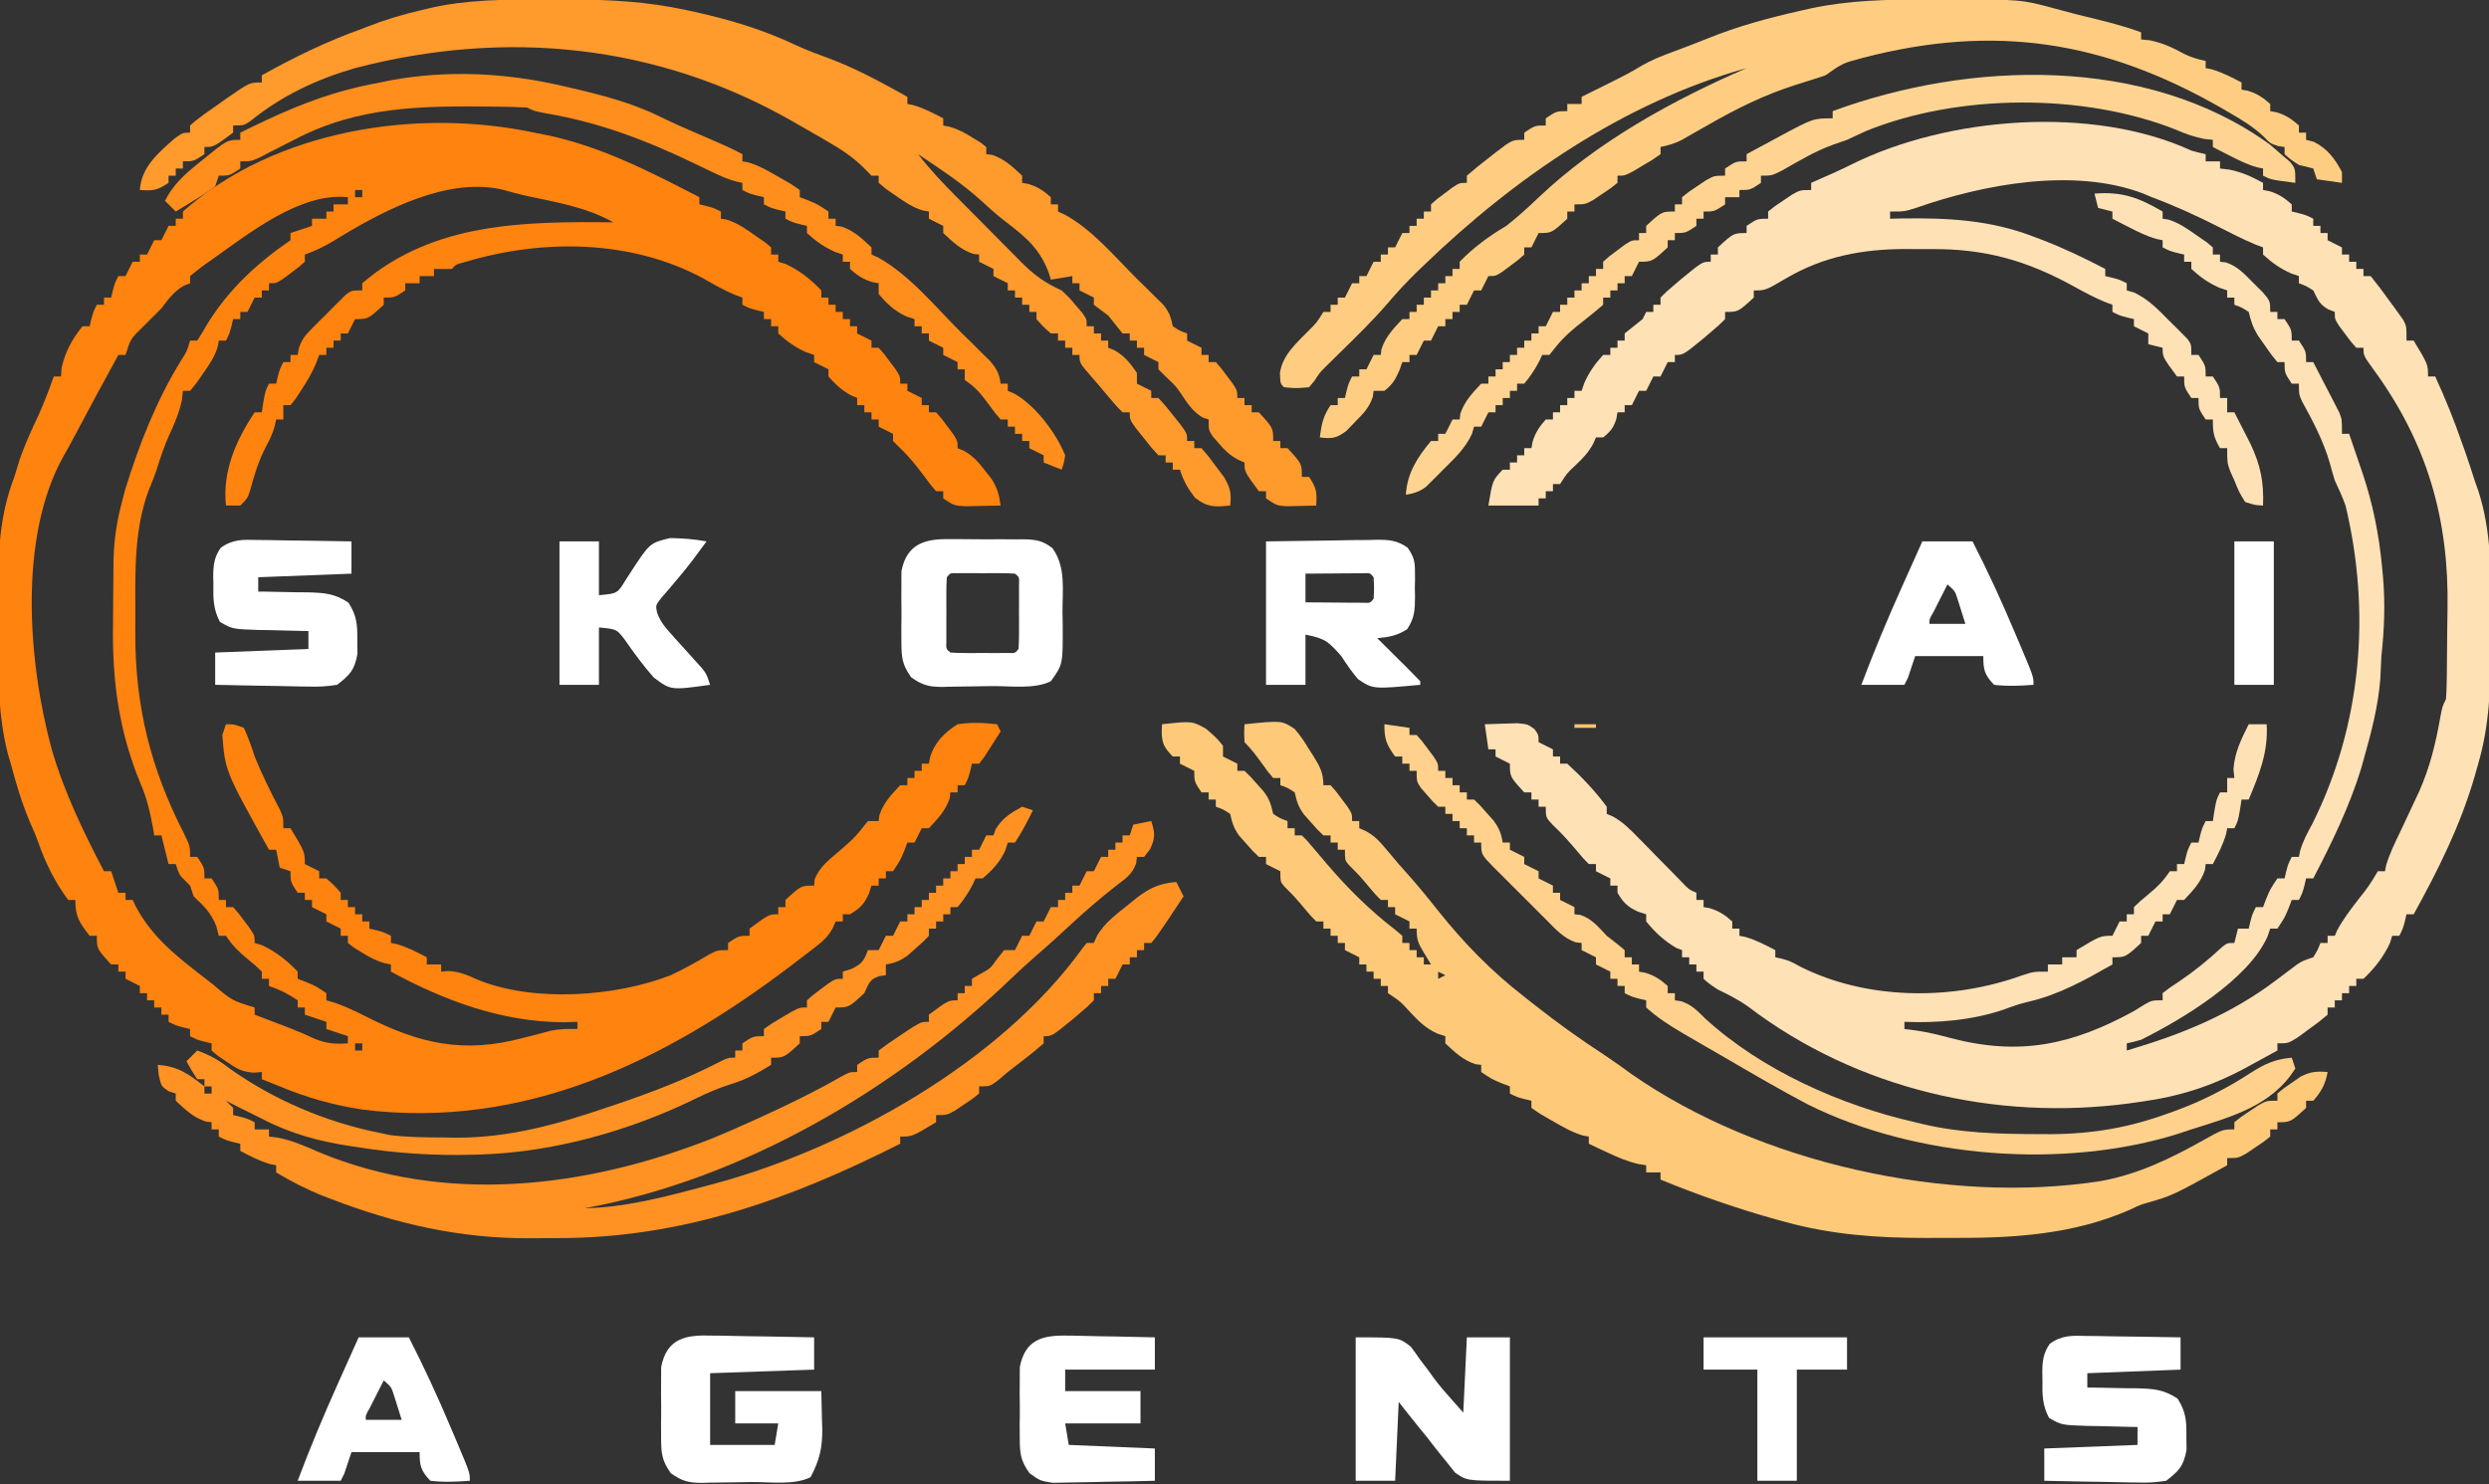 <?xml version="1.0" encoding="UTF-8"?>
<svg version="1.1" xmlns="http://www.w3.org/2000/svg" width="694" height="414">
<rect width="100%" height="100%" fill="#333333" stroke="none"/>
<path d="M0 0 C1.24 0.245 2.48 0.49 3.758 0.742 C18.783 3.949 32.436 10.979 46 18 C46 18.66 46 19.32 46 20 C46.619 20.144 47.237 20.289 47.875 20.438 C50 21 50 21 52 22 C52 22.66 52 23.32 52 24 C52.804 24.124 52.804 24.124 53.625 24.25 C56.858 25.271 59.242 27.047 62 29 C63.176 29.804 63.176 29.804 64.375 30.625 C65.179 31.306 65.179 31.306 66 32 C66 32.66 66 33.32 66 34 C66.66 34 67.32 34 68 34 C68 34.66 68 35.32 68 36 C69.021 36.309 69.021 36.309 70.062 36.625 C73.916 38.429 77.078 40.901 80 44 C80 44.66 80 45.32 80 46 C80.66 46 81.32 46 82 46 C82 46.66 82 47.32 82 48 C82.66 48 83.32 48 84 48 C84 48.66 84 49.32 84 50 C84.66 50 85.32 50 86 50 C86 50.66 86 51.32 86 52 C86.66 52 87.32 52 88 52 C88 52.66 88 53.32 88 54 C88.66 54 89.32 54 90 54 C90 54.66 90 55.32 90 56 C91.32 56.66 92.64 57.32 94 58 C94 58.66 94 59.32 94 60 C94.66 60 95.32 60 96 60 C97.508 61.68 97.508 61.68 99.125 63.875 C99.664 64.594 100.203 65.314 100.758 66.055 C102 68 102 68 102 70 C102.66 70 103.32 70 104 70 C104 70.66 104 71.32 104 72 C105.32 72.66 106.64 73.32 108 74 C108 74.66 108 75.32 108 76 C108.66 76 109.32 76 110 76 C110 76.66 110 77.32 110 78 C110.66 78 111.32 78 112 78 C113.508 79.68 113.508 79.68 115.125 81.875 C115.664 82.594 116.203 83.314 116.758 84.055 C118 86 118 86 118 88 C118.584 88.241 119.168 88.482 119.77 88.73 C122.429 90.244 123.818 91.899 125.688 94.312 C126.289 95.072 126.891 95.831 127.512 96.613 C129.081 99.13 129.612 101.081 130 104 C127.896 104.054 125.792 104.093 123.688 104.125 C122.516 104.148 121.344 104.171 120.137 104.195 C117 104 117 104 114 102 C114 101.34 114 100.68 114 100 C113.34 100 112.68 100 112 100 C110.449 98.207 110.449 98.207 108.688 95.812 C106.607 93.045 104.575 90.446 102.062 88.062 C101.382 87.382 100.701 86.701 100 86 C100 85.34 100 84.68 100 84 C98.68 83.34 97.36 82.68 96 82 C96 81.34 96 80.68 96 80 C95.34 80 94.68 80 94 80 C94 79.34 94 78.68 94 78 C93.34 78 92.68 78 92 78 C92 77.34 92 76.68 92 76 C91.34 76 90.68 76 90 76 C90 75.34 90 74.68 90 74 C89.422 73.752 88.845 73.505 88.25 73.25 C85.671 71.817 83.939 70.216 82 68 C82 67.34 82 66.68 82 66 C80.68 65.34 79.36 64.68 78 64 C78 63.34 78 62.68 78 62 C77.278 61.752 76.556 61.505 75.812 61.25 C72.724 59.877 70.49 58.276 68 56 C68 55.34 68 54.68 68 54 C67.34 54 66.68 54 66 54 C66 53.34 66 52.68 66 52 C65.34 52 64.68 52 64 52 C64 51.34 64 50.68 64 50 C63.381 49.856 62.763 49.711 62.125 49.562 C60 49 60 49 58 48 C58 47.34 58 46.68 58 46 C56.946 45.609 56.946 45.609 55.871 45.211 C52.77 43.903 49.977 42.308 47.062 40.625 C26.881 29.802 2.352 29.577 -19.297 36.062 C-21.886 36.74 -21.886 36.74 -23 38 C-24.666 38.041 -26.334 38.043 -28 38 C-28 38.66 -28 39.32 -28 40 C-29.32 40 -30.64 40 -32 40 C-32 40.66 -32 41.32 -32 42 C-33.32 42 -34.64 42 -36 42 C-36 42.66 -36 43.32 -36 44 C-39 46 -39 46 -42 46 C-42 46.66 -42 47.32 -42 48 C-46.353 52 -46.353 52 -50 52 C-50.66 53.32 -51.32 54.64 -52 56 C-52.66 56 -53.32 56 -54 56 C-54 56.66 -54 57.32 -54 58 C-54.66 58 -55.32 58 -56 58 C-56 58.66 -56 59.32 -56 60 C-56.66 60 -57.32 60 -58 60 C-58 60.66 -58 61.32 -58 62 C-58.66 62 -59.32 62 -60 62 C-60.268 62.726 -60.536 63.451 -60.812 64.199 C-61.987 66.969 -63.339 69.309 -65 71.812 C-65.516 72.603 -66.031 73.393 -66.562 74.207 C-67.037 74.799 -67.511 75.39 -68 76 C-68.66 76 -69.32 76 -70 76 C-70 77.32 -70 78.64 -70 80 C-70.66 80 -71.32 80 -72 80 C-72.189 80.878 -72.189 80.878 -72.383 81.773 C-72.989 83.959 -73.787 85.644 -74.875 87.625 C-76.932 91.591 -78.155 95.587 -79.289 99.898 C-80 102 -80 102 -82 104 C-83.32 104 -84.64 104 -86 104 C-86.988 94.454 -83.262 85.893 -78 78 C-77.34 78 -76.68 78 -76 78 C-75.856 77.051 -75.711 76.103 -75.562 75.125 C-75 72 -75 72 -74 70 C-73.34 70 -72.68 70 -72 70 C-71.856 69.381 -71.711 68.763 -71.562 68.125 C-71 66 -71 66 -70 64 C-69.34 64 -68.68 64 -68 64 C-68 63.34 -68 62.68 -68 62 C-67.34 62 -66.68 62 -66 62 C-65.898 61.411 -65.796 60.822 -65.691 60.216 C-64.881 57.619 -63.854 56.467 -61.945 54.547 C-61.33 53.928 -60.716 53.309 -60.082 52.672 C-59.436 52.038 -58.79 51.403 -58.125 50.75 C-57.487 50.1 -56.849 49.451 -56.191 48.781 C-55.574 48.168 -54.956 47.554 -54.32 46.922 C-53.756 46.361 -53.191 45.8 -52.61 45.222 C-51 44 -51 44 -48 44 C-48 43.34 -48 42.68 -48 42 C-28.091 24.921 -2.602 24.771 22 25 C14.428 20.728 5.936 19.388 -2.478 17.572 C-4.551 17.102 -6.602 16.54 -8.645 15.953 C-23.792 12.292 -41.334 21.299 -54.091 29.029 C-54.673 29.388 -55.256 29.747 -55.855 30.117 C-58.543 31.726 -61.06 32.948 -64 34 C-64 34.66 -64 35.32 -64 36 C-65.68 37.508 -65.68 37.508 -67.875 39.125 C-68.594 39.664 -69.314 40.203 -70.055 40.758 C-72 42 -72 42 -74 42 C-74 42.66 -74 43.32 -74 44 C-74.66 44 -75.32 44 -76 44 C-76 44.66 -76 45.32 -76 46 C-76.66 46 -77.32 46 -78 46 C-78.66 47.32 -79.32 48.64 -80 50 C-80.66 50 -81.32 50 -82 50 C-82 50.66 -82 51.32 -82 52 C-82.66 52 -83.32 52 -84 52 C-84.144 52.619 -84.289 53.237 -84.438 53.875 C-85 56 -85 56 -86 58 C-86.66 58 -87.32 58 -88 58 C-88.141 58.828 -88.141 58.828 -88.285 59.672 C-89.192 62.624 -90.663 64.727 -92.438 67.25 C-93.055 68.142 -93.672 69.034 -94.309 69.953 C-94.867 70.629 -95.425 71.304 -96 72 C-96.66 72 -97.32 72 -98 72 C-98.082 72.804 -98.165 73.609 -98.25 74.438 C-99.04 78.188 -100.351 81.186 -101.957 84.641 C-103.284 87.643 -104.289 90.701 -105.281 93.828 C-105.957 95.87 -106.742 97.826 -107.562 99.812 C-111.451 110.331 -111.317 121.427 -111.261 132.481 C-111.25 134.996 -111.261 137.509 -111.273 140.023 C-111.292 160.12 -106.899 177.597 -97.688 195.5 C-96 199 -96 199 -96 202 C-95.34 202 -94.68 202 -94 202 C-92 205 -92 205 -92 208 C-91.34 208 -90.68 208 -90 208 C-88 211 -88 211 -88 214 C-87.34 214 -86.68 214 -86 214 C-86 214.66 -86 215.32 -86 216 C-85.34 216 -84.68 216 -84 216 C-82.492 217.68 -82.492 217.68 -80.875 219.875 C-80.336 220.594 -79.797 221.314 -79.242 222.055 C-78 224 -78 224 -78 226 C-77.319 226.206 -76.639 226.412 -75.938 226.625 C-72.084 228.429 -68.922 230.901 -66 234 C-66 234.66 -66 235.32 -66 236 C-65.237 236.289 -64.474 236.577 -63.688 236.875 C-61 238 -61 238 -58 240 C-58 240.66 -58 241.32 -58 242 C-56.824 242.34 -56.824 242.34 -55.625 242.688 C-52.657 243.762 -50.046 244.941 -47.25 246.375 C-32.064 254.105 -19.878 256.946 -3.188 252.5 C-1.37 252.026 0.449 251.557 2.27 251.094 C3.454 250.78 3.454 250.78 4.663 250.459 C7.162 249.968 9.46 249.921 12 250 C12 249.34 12 248.68 12 248 C10.783 248.041 9.566 248.083 8.312 248.125 C-9.085 248.044 -24.915 242.179 -40 234 C-40 233.34 -40 232.68 -40 232 C-40.572 231.885 -41.145 231.771 -41.734 231.652 C-44.215 230.938 -46.064 229.927 -48.25 228.562 C-48.956 228.131 -49.663 227.699 -50.391 227.254 C-51.187 226.633 -51.187 226.633 -52 226 C-52 225.34 -52 224.68 -52 224 C-52.66 224 -53.32 224 -54 224 C-54 223.34 -54 222.68 -54 222 C-55.98 221.01 -55.98 221.01 -58 220 C-58 219.34 -58 218.68 -58 218 C-59.98 217.01 -59.98 217.01 -62 216 C-62 215.34 -62 214.68 -62 214 C-62.66 214 -63.32 214 -64 214 C-64 213.34 -64 212.68 -64 212 C-64.66 212 -65.32 212 -66 212 C-68 209 -68 209 -68 206 C-68.99 205.67 -69.98 205.34 -71 205 C-71.495 202.525 -71.495 202.525 -72 200 C-72.66 200 -73.32 200 -74 200 C-86.253 177.963 -86.253 177.963 -87 168 C-86.67 167.01 -86.34 166.02 -86 165 C-83.688 165 -83.688 165 -81 166 C-79.787 168.706 -78.869 171.192 -78 174 C-75.931 179.079 -73.54 183.917 -70.988 188.766 C-70 191 -70 191 -70 194 C-69.34 194 -68.68 194 -68 194 C-64 200.625 -64 200.625 -64 204 C-62.02 204.99 -62.02 204.99 -60 206 C-60 206.66 -60 207.32 -60 208 C-59.34 208 -58.68 208 -58 208 C-55.875 209.875 -55.875 209.875 -54 212 C-54 212.66 -54 213.32 -54 214 C-53.34 214 -52.68 214 -52 214 C-52 214.66 -52 215.32 -52 216 C-51.34 216 -50.68 216 -50 216 C-50 216.66 -50 217.32 -50 218 C-49.34 218 -48.68 218 -48 218 C-48 218.66 -48 219.32 -48 220 C-47.34 220 -46.68 220 -46 220 C-46 220.66 -46 221.32 -46 222 C-45.381 222.144 -44.763 222.289 -44.125 222.438 C-42 223 -42 223 -40 224 C-40 224.66 -40 225.32 -40 226 C-39.464 226.103 -38.928 226.206 -38.375 226.312 C-35.375 227.181 -32.762 228.556 -30 230 C-30 230.66 -30 231.32 -30 232 C-28.68 232 -27.36 232 -26 232 C-26 232.66 -26 233.32 -26 234 C-25.319 233.938 -24.639 233.876 -23.938 233.812 C-20.844 234.01 -18.713 234.939 -15.917 236.206 C-0.382 242.641 22.554 241.043 38 235 C41.593 233.313 45.018 231.426 48.426 229.391 C51 228 51 228 54 228 C54 227.34 54 226.68 54 226 C57 224 57 224 60 224 C60 223.34 60 222.68 60 222 C65.412 218 65.412 218 68 218 C68 217.34 68 216.68 68 216 C68.66 216 69.32 216 70 216 C70 215.34 70 214.68 70 214 C74.353 210 74.353 210 78 210 C78.064 209.182 78.064 209.182 78.129 208.348 C79.438 204.82 82.156 202.831 84.938 200.438 C89.358 196.587 89.358 196.587 93 192 C93.99 192 94.98 192 96 192 C96.062 191.464 96.124 190.928 96.188 190.375 C97.4 186.83 99.446 184.741 102 182 C102.66 182 103.32 182 104 182 C104 181.34 104 180.68 104 180 C104.66 180 105.32 180 106 180 C106 179.34 106 178.68 106 178 C106.66 178 107.32 178 108 178 C108 177.34 108 176.68 108 176 C108.66 176 109.32 176 110 176 C110.106 175.417 110.211 174.835 110.32 174.234 C111.589 170.064 114.353 167.294 118 165 C121.745 164.422 125.245 164.572 129 165 C129.33 165.66 129.66 166.32 130 167 C129.05 168.505 128.09 170.004 127.125 171.5 C126.591 172.335 126.058 173.171 125.508 174.031 C125.01 174.681 124.513 175.331 124 176 C123.34 176 122.68 176 122 176 C121.856 176.619 121.711 177.238 121.562 177.875 C121 180 121 180 120 182 C119.34 182 118.68 182 118 182 C118 182.66 118 183.32 118 184 C117.34 184 116.68 184 116 184 C115.938 184.536 115.876 185.072 115.812 185.625 C114.6 189.17 112.554 191.259 110 194 C109.34 194 108.68 194 108 194 C107.34 195.32 106.68 196.64 106 198 C105.34 198 104.68 198 104 198 C103.711 198.763 103.422 199.526 103.125 200.312 C102 203 102 203 100 206 C99.34 206 98.68 206 98 206 C98 206.66 98 207.32 98 208 C97.34 208 96.68 208 96 208 C96 208.66 96 209.32 96 210 C95.34 210 94.68 210 94 210 C93.629 211.145 93.629 211.145 93.25 212.312 C91.879 215.261 90.765 216.358 88 218 C87.34 218 86.68 218 86 218 C86 218.66 86 219.32 86 220 C85.34 220 84.68 220 84 220 C83.744 220.597 83.487 221.194 83.223 221.808 C81.876 224.222 80.607 225.385 78.43 227.066 C77.707 227.629 76.983 228.191 76.238 228.771 C75.458 229.362 74.679 229.953 73.875 230.562 C73.067 231.181 72.259 231.799 71.426 232.437 C36.516 258.947 -2.913 278.116 -47.961 272.469 C-55.961 271.247 -63.531 269.137 -71 266 C-72.666 265.332 -74.333 264.665 -76 264 C-76 263.34 -76 262.68 -76 262 C-76.726 262.059 -77.451 262.119 -78.199 262.18 C-81.551 261.965 -83.073 261.024 -85.812 259.125 C-86.603 258.591 -87.393 258.058 -88.207 257.508 C-88.799 257.01 -89.39 256.513 -90 256 C-90 255.34 -90 254.68 -90 254 C-90.619 253.856 -91.237 253.711 -91.875 253.562 C-94 253 -94 253 -96 252 C-96 251.34 -96 250.68 -96 250 C-96.619 249.856 -97.237 249.711 -97.875 249.562 C-100 249 -100 249 -102 248 C-102 247.34 -102 246.68 -102 246 C-102.66 246 -103.32 246 -104 246 C-104 245.34 -104 244.68 -104 244 C-104.66 244 -105.32 244 -106 244 C-106 243.34 -106 242.68 -106 242 C-106.66 242 -107.32 242 -108 242 C-108 241.34 -108 240.68 -108 240 C-108.66 240 -109.32 240 -110 240 C-110 239.34 -110 238.68 -110 238 C-111.32 237.34 -112.64 236.68 -114 236 C-114 235.34 -114 234.68 -114 234 C-114.66 234 -115.32 234 -116 234 C-116 233.34 -116 232.68 -116 232 C-116.66 232 -117.32 232 -118 232 C-122 227.647 -122 227.647 -122 224 C-122.66 224 -123.32 224 -124 224 C-126.839 220.325 -128 218.731 -128 214 C-128.66 214 -129.32 214 -130 214 C-133.635 209.059 -136.383 203.635 -138.359 197.844 C-138.955 196.13 -139.692 194.467 -140.438 192.812 C-142.782 187.386 -144.487 181.707 -146 176 C-146.385 174.693 -146.385 174.693 -146.778 173.36 C-149.671 162.181 -149.489 150.975 -149.446 139.496 C-149.438 136.007 -149.466 132.52 -149.498 129.031 C-149.534 117.327 -149.235 107.037 -145 96 C-144.512 94.44 -144.031 92.878 -143.562 91.312 C-142.081 86.956 -140.15 82.831 -138.207 78.664 C-136.622 75.165 -135.296 71.615 -134 68 C-133.34 68 -132.68 68 -132 68 C-131.907 66.763 -131.907 66.763 -131.812 65.5 C-130.789 61.089 -128.864 57.516 -126 54 C-125.34 54 -124.68 54 -124 54 C-123.856 53.381 -123.711 52.763 -123.562 52.125 C-123 50 -123 50 -122 48 C-121.34 48 -120.68 48 -120 48 C-120 47.34 -120 46.68 -120 46 C-119.34 46 -118.68 46 -118 46 C-117.856 45.381 -117.711 44.763 -117.562 44.125 C-117 42 -117 42 -116 40 C-115.34 40 -114.68 40 -114 40 C-113.34 38.68 -112.68 37.36 -112 36 C-111.34 36 -110.68 36 -110 36 C-110 35.34 -110 34.68 -110 34 C-109.34 34 -108.68 34 -108 34 C-107.34 32.68 -106.68 31.36 -106 30 C-105.34 30 -104.68 30 -104 30 C-103.34 28.68 -102.68 27.36 -102 26 C-101.34 26 -100.68 26 -100 26 C-100 25.34 -100 24.68 -100 24 C-99.34 24 -98.68 24 -98 24 C-98 23.34 -98 22.68 -98 22 C-72.265 -0.826 -32.723 -6.961 0 0 Z M-50 16 C-50 16.66 -50 17.32 -50 18 C-49.34 18 -48.68 18 -48 18 C-48 17.34 -48 16.68 -48 16 C-48.66 16 -49.32 16 -50 16 Z M-89.875 35.375 C-90.488 35.804 -91.102 36.233 -91.733 36.674 C-93.196 37.73 -94.604 38.859 -96 40 C-96 40.66 -96 41.32 -96 42 C-96.866 42.34 -96.866 42.34 -97.75 42.688 C-100.596 44.348 -101.998 46.392 -104 49 C-106.5 51.5 -106.5 51.5 -109 54 C-112.597 57.506 -112.597 57.506 -114 62 C-114.66 62 -115.32 62 -116 62 C-120.115 69.497 -124.189 77.015 -128.18 84.578 C-129.179 86.457 -130.191 88.33 -131.258 90.172 C-143.939 112.739 -141.178 147.578 -134.625 171.836 C-131.148 183.866 -125.796 194.938 -120 206 C-119.34 206 -118.68 206 -118 206 C-117.34 207.98 -116.68 209.96 -116 212 C-115.34 212 -114.68 212 -114 212 C-114 212.66 -114 213.32 -114 214 C-113.34 214 -112.68 214 -112 214 C-111.629 214.804 -111.629 214.804 -111.25 215.625 C-106.475 224.697 -99.25 230.092 -91.312 236.25 C-90.766 236.674 -90.22 237.099 -89.656 237.536 C-84.354 242.062 -84.354 242.062 -78 244 C-78 244.66 -78 245.32 -78 246 C-77.143 246.326 -76.286 246.652 -75.402 246.988 C-74.259 247.425 -73.116 247.862 -71.938 248.312 C-70.749 248.766 -69.56 249.22 -68.336 249.688 C-65.861 250.661 -63.466 251.682 -61.062 252.812 C-57.814 254.072 -55.453 254.253 -52 254 C-52 253.34 -52 252.68 -52 252 C-53.98 251.34 -55.96 250.68 -58 250 C-58 249.34 -58 248.68 -58 248 C-59.98 247.34 -61.96 246.68 -64 246 C-64 245.34 -64 244.68 -64 244 C-64.66 244 -65.32 244 -66 244 C-66 243.34 -66 242.68 -66 242 C-68.639 240.217 -70.972 239.009 -74 238 C-74 237.34 -74 236.68 -74 236 C-74.66 236 -75.32 236 -76 236 C-76 235.34 -76 234.68 -76 234 C-77.722 232.297 -77.722 232.297 -79.875 230.562 C-82.462 228.416 -84.112 226.832 -86 224 C-86.66 224 -87.32 224 -88 224 C-88.34 222.67 -88.34 222.67 -88.688 221.312 C-90.179 217.549 -92.094 215.757 -95 213 C-95.33 212.01 -95.66 211.02 -96 210 C-96.495 209.505 -96.99 209.01 -97.5 208.5 C-99 207 -99 207 -100 204 C-100.66 204 -101.32 204 -102 204 C-102.66 201.36 -103.32 198.72 -104 196 C-104.66 196 -105.32 196 -106 196 C-106.098 195.394 -106.196 194.788 -106.297 194.164 C-107.086 189.744 -108.016 185.686 -109.812 181.562 C-115.904 166.843 -117.757 152.683 -117.487 136.835 C-117.437 133.843 -117.426 130.852 -117.42 127.859 C-117.406 125.924 -117.39 123.99 -117.371 122.055 C-117.366 121.176 -117.36 120.298 -117.355 119.393 C-117.246 113.706 -116.444 108.498 -115 103 C-114.704 101.867 -114.407 100.734 -114.102 99.566 C-110.21 86.967 -105.463 74.873 -98.566 63.617 C-96.89 61.03 -96.89 61.03 -96 58 C-95.34 58 -94.68 58 -94 58 C-92.983 56.454 -92.039 54.859 -91.125 53.25 C-85.251 43.738 -77.199 36.272 -68 30 C-68 29.34 -68 28.68 -68 28 C-66.02 27.34 -64.04 26.68 -62 26 C-62 25.34 -62 24.68 -62 24 C-60.68 24 -59.36 24 -58 24 C-58 23.34 -58 22.68 -58 22 C-57.34 22 -56.68 22 -56 22 C-56 21.34 -56 20.68 -56 20 C-54.68 20 -53.36 20 -52 20 C-52 19.34 -52 18.68 -52 18 C-65.287 16.601 -79.481 28.053 -89.875 35.375 Z M-50 254 C-50 254.66 -50 255.32 -50 256 C-49.34 256 -48.68 256 -48 256 C-48 255.34 -48 254.68 -48 254 C-48.66 254 -49.32 254 -50 254 Z " fill="#FF830F" transform="translate(149,37)"/>
<path d="M0 0 C1.323 0.373 2.652 0.73 4 1 C4 1.66 4 2.32 4 3 C5.32 3 6.64 3 8 3 C8 3.66 8 4.32 8 5 C8.866 5.103 9.732 5.206 10.625 5.312 C14.167 6.034 16.843 7.271 20 9 C20 9.66 20 10.32 20 11 C20.578 11.103 21.155 11.206 21.75 11.312 C24.357 12.109 25.974 13.191 28 15 C28 15.66 28 16.32 28 17 C28.619 17.144 29.238 17.289 29.875 17.438 C32 18 32 18 34 19 C34 19.66 34 20.32 34 21 C34.66 21 35.32 21 36 21 C36 21.66 36 22.32 36 23 C36.66 23 37.32 23 38 23 C38 23.66 38 24.32 38 25 C39.32 25.66 40.64 26.32 42 27 C42 27.66 42 28.32 42 29 C42.66 29 43.32 29 44 29 C44 29.66 44 30.32 44 31 C44.66 31 45.32 31 46 31 C46 31.66 46 32.32 46 33 C46.66 33 47.32 33 48 33 C48 33.66 48 34.32 48 35 C48.66 35 49.32 35 50 35 C51.806 37.215 53.477 39.423 55.125 41.75 C55.827 42.701 55.827 42.701 56.543 43.672 C56.985 44.291 57.427 44.909 57.883 45.547 C58.492 46.395 58.492 46.395 59.114 47.261 C60 49 60 49 60 53 C60.66 53 61.32 53 62 53 C66 59.625 66 59.625 66 63 C66.66 63 67.32 63 68 63 C70.818 69.111 73.288 75.271 75.5 81.625 C75.782 82.413 76.065 83.2 76.355 84.012 C77.283 86.661 78.143 89.327 79 92 C79.542 93.54 79.542 93.54 80.094 95.11 C83.607 106.223 83.577 117.142 83.467 128.725 C83.438 132.06 83.446 135.393 83.459 138.729 C83.448 149.863 83.138 160.246 80 171 C79.503 172.753 79.503 172.753 78.996 174.541 C74.99 188.314 68.899 200.491 62 213 C61.34 213 60.68 213 60 213 C59.856 213.619 59.711 214.238 59.562 214.875 C59 217 59 217 58 219 C57.34 219 56.68 219 56 219 C55.794 219.681 55.587 220.361 55.375 221.062 C53.571 224.916 51.099 228.078 48 231 C47.34 231 46.68 231 46 231 C46 231.66 46 232.32 46 233 C45.34 233 44.68 233 44 233 C44 233.66 44 234.32 44 235 C43.34 235 42.68 235 42 235 C42 235.66 42 236.32 42 237 C41.34 237 40.68 237 40 237 C40 237.66 40 238.32 40 239 C39.34 239 38.68 239 38 239 C38 239.66 38 240.32 38 241 C35.699 242.945 35.699 242.945 32.688 245.125 C31.701 245.849 30.715 246.574 29.699 247.32 C27 249 27 249 24 249 C24 249.66 24 250.32 24 251 C21.712 252.257 19.42 253.505 17.125 254.75 C16.493 255.098 15.862 255.446 15.211 255.805 C5.765 260.906 -3.165 263.763 -13.812 265.25 C-15.587 265.501 -15.587 265.501 -17.396 265.758 C-54.591 270.688 -93.261 261.769 -123.449 238.84 C-126.179 236.871 -128.97 235.454 -132 234 C-134.375 232.438 -134.375 232.438 -136 231 C-136 230.34 -136 229.68 -136 229 C-136.66 229 -137.32 229 -138 229 C-138 228.34 -138 227.68 -138 227 C-138.66 227 -139.32 227 -140 227 C-140 226.34 -140 225.68 -140 225 C-140.66 225 -141.32 225 -142 225 C-142 224.34 -142 223.68 -142 223 C-142.536 222.794 -143.072 222.588 -143.625 222.375 C-146.92 220.467 -149.594 217.952 -152 215 C-152 214.34 -152 213.68 -152 213 C-153.145 212.629 -153.145 212.629 -154.312 212.25 C-157.261 210.879 -158.358 209.765 -160 207 C-160 206.34 -160 205.68 -160 205 C-160.66 205 -161.32 205 -162 205 C-162 204.34 -162 203.68 -162 203 C-163.32 202.34 -164.64 201.68 -166 201 C-166 200.34 -166 199.68 -166 199 C-166.66 199 -167.32 199 -168 199 C-169.551 197.426 -169.551 197.426 -171.312 195.312 C-173.43 192.806 -175.537 190.424 -177.938 188.188 C-180 186 -180 186 -180 183 C-180.66 183 -181.32 183 -182 183 C-182 182.34 -182 181.68 -182 181 C-182.66 181 -183.32 181 -184 181 C-184 180.34 -184 179.68 -184 179 C-184.66 179 -185.32 179 -186 179 C-190 174.647 -190 174.647 -190 171 C-191.32 170.34 -192.64 169.68 -194 169 C-194 168.34 -194 167.68 -194 167 C-194.66 167 -195.32 167 -196 167 C-196.33 164.69 -196.66 162.38 -197 160 C-195.063 159.919 -193.125 159.861 -191.188 159.812 C-190.109 159.778 -189.03 159.743 -187.918 159.707 C-185 160 -185 160 -183.113 161.387 C-182 163 -182 163 -182 165 C-180.68 165.66 -179.36 166.32 -178 167 C-178 167.66 -178 168.32 -178 169 C-177.34 169 -176.68 169 -176 169 C-176 169.66 -176 170.32 -176 171 C-175.34 171 -174.68 171 -174 171 C-170.035 174.635 -166.183 178.657 -163 183 C-163 183.66 -163 184.32 -163 185 C-162.148 185.361 -162.148 185.361 -161.28 185.73 C-158.544 187.254 -156.714 189.078 -154.523 191.316 C-153.688 192.163 -152.853 193.009 -151.992 193.881 C-151.129 194.766 -150.265 195.651 -149.375 196.562 C-147.656 198.316 -145.935 200.067 -144.211 201.816 C-143.451 202.594 -142.691 203.372 -141.908 204.174 C-140.124 206.061 -140.124 206.061 -138 207 C-138 207.66 -138 208.32 -138 209 C-137.34 209 -136.68 209 -136 209 C-136 209.66 -136 210.32 -136 211 C-135.134 211.155 -135.134 211.155 -134.25 211.312 C-131.643 212.109 -130.026 213.191 -128 215 C-128 215.66 -128 216.32 -128 217 C-127.34 217 -126.68 217 -126 217 C-126 217.66 -126 218.32 -126 219 C-125.464 219.103 -124.927 219.206 -124.375 219.312 C-121.375 220.181 -118.762 221.556 -116 223 C-116 223.66 -116 224.32 -116 225 C-115.41 225.128 -114.819 225.255 -114.211 225.387 C-112 226 -112 226 -108.625 227.812 C-90.69 236.651 -68.219 237.049 -49.329 230.78 C-48.674 230.553 -48.019 230.327 -47.344 230.094 C-44 229 -44 229 -40 229 C-40 228.34 -40 227.68 -40 227 C-38.68 227 -37.36 227 -36 227 C-36 226.34 -36 225.68 -36 225 C-34.68 225 -33.36 225 -32 225 C-32 224.34 -32 223.68 -32 223 C-25.375 219 -25.375 219 -22 219 C-21.34 217.68 -20.68 216.36 -20 215 C-19.34 215 -18.68 215 -18 215 C-18 214.34 -18 213.68 -18 213 C-17.34 213 -16.68 213 -16 213 C-16 212.34 -16 211.68 -16 211 C-14.32 209.379 -14.32 209.379 -12.125 207.562 C-9.538 205.416 -7.888 203.832 -6 201 C-5.34 201 -4.68 201 -4 201 C-4 200.34 -4 199.68 -4 199 C-3.34 199 -2.68 199 -2 199 C-1.856 198.381 -1.711 197.762 -1.562 197.125 C-1 195 -1 195 0 193 C0.66 193 1.32 193 2 193 C2.144 192.381 2.289 191.762 2.438 191.125 C3 189 3 189 4 187 C4.66 187 5.32 187 6 187 C6.217 185.577 6.217 185.577 6.438 184.125 C7 181 7 181 8 179 C8.66 179 9.32 179 10 179 C10 177.68 10 176.36 10 175 C10.66 175 11.32 175 12 175 C11.918 174.196 11.835 173.391 11.75 172.562 C12.083 167.818 13.902 164.215 16 160 C17.65 160 19.3 160 21 160 C21.491 167.689 18.944 173.98 16 181 C15.34 181 14.68 181 14 181 C13.783 182.423 13.783 182.423 13.562 183.875 C13 187 13 187 12 189 C11.34 189 10.68 189 10 189 C9.845 189.804 9.845 189.804 9.688 190.625 C8.819 193.625 7.444 196.238 6 199 C5.34 199 4.68 199 4 199 C3.938 199.536 3.876 200.072 3.812 200.625 C2.6 204.17 0.554 206.259 -2 209 C-2.66 209 -3.32 209 -4 209 C-4.66 210.32 -5.32 211.64 -6 213 C-6.66 213 -7.32 213 -8 213 C-8 213.66 -8 214.32 -8 215 C-8.66 215 -9.32 215 -10 215 C-10.66 216.32 -11.32 217.64 -12 219 C-12.66 219 -13.32 219 -14 219 C-14 219.66 -14 220.32 -14 221 C-18.353 225 -18.353 225 -22 225 C-22 225.66 -22 226.32 -22 227 C-29.656 231.35 -36.884 235.442 -45.539 237.422 C-47.878 237.971 -50.007 238.712 -52.25 239.562 C-61.003 242.559 -70.788 243.376 -80 243 C-80 243.66 -80 244.32 -80 245 C-79.009 245.122 -78.017 245.245 -76.996 245.371 C-73.644 245.848 -70.425 246.632 -67.154 247.512 C-47.891 252.58 -33.284 249.457 -16 240 C-15.072 239.423 -14.144 238.845 -13.188 238.25 C-11 237 -11 237 -8 237 C-8 236.34 -8 235.68 -8 235 C-6.094 233.52 -6.094 233.52 -3.5 231.812 C0.786 228.915 4.625 225.811 8.406 222.285 C10 221 10 221 12 221 C12.33 219.68 12.66 218.36 13 217 C13.99 217 14.98 217 16 217 C16.144 216.381 16.289 215.762 16.438 215.125 C17 213 17 213 18 211 C18.66 211 19.32 211 20 211 C20.289 210.237 20.578 209.474 20.875 208.688 C22 206 22 206 24 203 C24.66 203 25.32 203 26 203 C26.144 202.381 26.289 201.762 26.438 201.125 C27 199 27 199 28 197 C28.66 197 29.32 197 30 197 C30.11 196.446 30.219 195.891 30.332 195.32 C31.118 192.59 32.332 190.373 33.688 187.875 C47.527 160.263 50.135 128.862 43 99 C42.129 96.576 41.1 94.336 40 92 C39.51 90.405 39.048 88.801 38.625 87.188 C36.843 81.011 33.927 75.514 30.848 69.898 C30 68 30 68 30 65 C29.34 65 28.68 65 28 65 C26 62 26 62 26 59 C25.34 59 24.68 59 24 59 C22.309 56.953 22.309 56.953 20.438 54.25 C19.817 53.368 19.197 52.487 18.559 51.578 C17.155 49.257 16.612 47.585 16 45 C14.016 43.716 14.016 43.716 12 43 C12 42.34 12 41.68 12 41 C11.34 41 10.68 41 10 41 C10 40.34 10 39.68 10 39 C9.278 38.752 8.556 38.505 7.812 38.25 C4.724 36.877 2.49 35.276 0 33 C0 32.34 0 31.68 0 31 C-0.66 31 -1.32 31 -2 31 C-2 30.34 -2 29.68 -2 29 C-2.619 28.856 -3.237 28.711 -3.875 28.562 C-6 28 -6 28 -8 27 C-8 26.34 -8 25.68 -8 25 C-8.552 24.888 -9.103 24.776 -9.672 24.66 C-12.401 23.886 -14.728 22.732 -17.25 21.438 C-18.142 20.982 -19.034 20.527 -19.953 20.059 C-20.629 19.709 -21.304 19.36 -22 19 C-22 18.34 -22 17.68 -22 17 C-23.32 16.67 -24.64 16.34 -26 16 C-26.33 14.68 -26.66 13.36 -27 12 C-19.297 11.379 -14.628 13.126 -8 17 C-8 17.66 -8 18.32 -8 19 C-7.196 19.124 -7.196 19.124 -6.375 19.25 C-3.142 20.271 -0.758 22.047 2 24 C3.176 24.804 3.176 24.804 4.375 25.625 C5.179 26.306 5.179 26.306 6 27 C6 27.66 6 28.32 6 29 C6.66 29 7.32 29 8 29 C8 29.66 8 30.32 8 31 C8.552 31.064 9.103 31.129 9.672 31.195 C12.995 32.344 14.788 34.392 17.25 36.875 C18.142 37.759 19.034 38.644 19.953 39.555 C22 42 22 42 22 45 C22.66 45 23.32 45 24 45 C24 45.66 24 46.32 24 47 C24.66 47 25.32 47 26 47 C28 50 28 50 28 53 C28.66 53 29.32 53 30 53 C32 56 32 56 32 59 C32.66 59 33.32 59 34 59 C35.343 61.579 36.675 64.162 38 66.75 C38.382 67.48 38.763 68.209 39.156 68.961 C39.517 69.67 39.878 70.379 40.25 71.109 C40.585 71.759 40.92 72.408 41.266 73.077 C42 75 42 75 42 79 C42.66 79 43.32 79 44 79 C44.964 81.811 45.921 84.623 46.875 87.438 C47.144 88.221 47.414 89.004 47.691 89.811 C50.629 98.516 52.324 107.044 53.188 116.188 C53.274 117.107 53.361 118.026 53.45 118.973 C54.089 126.481 53.81 133.504 53 141 C52.896 143.125 52.791 145.25 52.688 147.375 C52.088 155.165 50.115 162.507 48 170 C47.774 170.81 47.549 171.619 47.316 172.453 C44.084 182.974 39.074 193.259 34 203 C33.34 203 32.68 203 32 203 C31.856 203.619 31.711 204.238 31.562 204.875 C31 207 31 207 30 209 C29.34 209 28.68 209 28 209 C27.711 209.763 27.422 210.526 27.125 211.312 C26 214 26 214 24 217 C23.34 217 22.68 217 22 217 C21.746 217.74 21.492 218.48 21.23 219.242 C15.86 231.279 -2.512 242.267 -14 248 C-16.27 248.648 -16.27 248.648 -18 249 C-18 249.66 -18 250.32 -18 251 C-2.697 246.488 10.937 241.005 23.75 231.312 C25.055 230.326 26.362 229.343 27.672 228.363 C28.24 227.933 28.808 227.503 29.394 227.06 C31 226 31 226 34 225 C35.209 223 35.209 223 36 221 C36.66 221 37.32 221 38 221 C38 220.34 38 219.68 38 219 C38.66 219 39.32 219 40 219 C40.236 218.466 40.472 217.933 40.715 217.383 C42.369 214.316 44.443 211.627 46.562 208.875 C49.538 205.104 49.538 205.104 52 201 C52.66 201 53.32 201 54 201 C54.147 200.227 54.147 200.227 54.297 199.438 C55.254 196.12 56.758 193.101 58.25 190 C58.887 188.646 59.522 187.292 60.156 185.938 C61.259 183.583 62.363 181.228 63.469 178.875 C66.523 172.021 68.129 165.404 69.422 158.055 C70 155 70 155 71 153 C71.114 151.615 71.169 150.225 71.193 148.836 C71.209 147.973 71.225 147.111 71.242 146.222 C71.286 142.209 71.327 138.197 71.35 134.185 C71.366 132.09 71.394 129.996 71.432 127.901 C71.89 102.897 65.769 81.592 50.896 61.189 C48 57.19 48 57.19 48 55 C47.34 55 46.68 55 46 55 C44.492 53.32 44.492 53.32 42.875 51.125 C42.336 50.406 41.797 49.686 41.242 48.945 C40 47 40 47 40 45 C39.072 44.629 39.072 44.629 38.125 44.25 C35.596 42.763 35.282 41.563 34 39 C31.966 37.732 31.966 37.732 30 37 C30 36.34 30 35.68 30 35 C29.278 34.752 28.556 34.505 27.812 34.25 C24.724 32.877 22.49 31.276 20 29 C20 28.34 20 27.68 20 27 C19 26.625 19 26.625 17.98 26.242 C14.323 24.718 10.838 22.929 7.312 21.125 C1.314 18.088 -4.697 15.353 -11 13 C-11.811 12.657 -12.622 12.314 -13.457 11.961 C-32.829 4.64 -57.944 9.379 -76.848 16.012 C-80 17 -80 17 -84 17 C-84 17.66 -84 18.32 -84 19 C-82.851 18.977 -81.703 18.954 -80.52 18.93 C-67.861 18.751 -55.932 19.365 -44 24 C-43.201 24.299 -42.402 24.598 -41.578 24.906 C-35.525 27.237 -29.755 30.012 -24 33 C-24 33.66 -24 34.32 -24 35 C-23.381 35.144 -22.762 35.289 -22.125 35.438 C-20 36 -20 36 -18 37 C-18 37.66 -18 38.32 -18 39 C-17.316 39.197 -16.631 39.394 -15.926 39.598 C-11.92 41.518 -9.273 44.29 -6.188 47.438 C-5.291 48.316 -5.291 48.316 -4.377 49.213 C-3.813 49.781 -3.249 50.349 -2.668 50.934 C-2.155 51.45 -1.642 51.966 -1.114 52.498 C0 54 0 54 0 57 C0.66 57 1.32 57 2 57 C4 60 4 60 4 63 C4.66 63 5.32 63 6 63 C8 66 8 66 8 69 C8.66 69 9.32 69 10 69 C10 70.32 10 71.64 10 73 C10.66 73 11.32 73 12 73 C12.963 74.872 13.921 76.748 14.875 78.625 C15.409 79.669 15.942 80.713 16.492 81.789 C19.346 87.867 20.228 92.387 20 99 C17.688 98.875 17.688 98.875 15 98 C13.312 95.25 13.312 95.25 12 92 C11.608 91.134 11.216 90.267 10.812 89.375 C10 87 10 87 10 83 C9.34 83 8.68 83 8 83 C6.235 79.912 6 78.767 6 75 C5.34 75 4.68 75 4 75 C2 72 2 72 2 69 C1.34 69 0.68 69 0 69 C-2 66 -2 66 -2 63 C-2.66 63 -3.32 63 -4 63 C-8 57.588 -8 57.588 -8 55 C-9.32 54.67 -10.64 54.34 -12 54 C-12 53.01 -12 52.02 -12 51 C-13.32 50.34 -14.64 49.68 -16 49 C-16 48.34 -16 47.68 -16 47 C-16.619 46.856 -17.238 46.711 -17.875 46.562 C-20 46 -20 46 -22 45 C-22 44.34 -22 43.68 -22 43 C-22.713 42.731 -23.426 42.461 -24.16 42.184 C-27.047 40.98 -29.707 39.585 -32.438 38.062 C-45.781 30.641 -57.662 27.302 -72.813 27.479 C-74.999 27.5 -77.182 27.479 -79.367 27.453 C-91.502 27.428 -102.59 29.464 -113.188 35.75 C-118.725 39 -118.725 39 -122 39 C-122 39.66 -122 40.32 -122 41 C-126.353 45 -126.353 45 -130 45 C-130 45.66 -130 46.32 -130 47 C-131.609 48.621 -131.609 48.621 -133.75 50.438 C-134.446 51.034 -135.142 51.631 -135.859 52.246 C-141.661 57 -141.661 57 -144 57 C-144 57.66 -144 58.32 -144 59 C-144.66 59 -145.32 59 -146 59 C-146.66 60.32 -147.32 61.64 -148 63 C-148.66 63 -149.32 63 -150 63 C-150.66 64.32 -151.32 65.64 -152 67 C-152.66 67 -153.32 67 -154 67 C-154.66 68.32 -155.32 69.64 -156 71 C-156.66 71 -157.32 71 -158 71 C-158 71.66 -158 72.32 -158 73 C-158.66 73 -159.32 73 -160 73 C-160.155 73.897 -160.155 73.897 -160.312 74.812 C-161.098 77.313 -161.969 78.375 -164 80 C-164.66 80 -165.32 80 -166 80 C-166.385 80.878 -166.385 80.878 -166.777 81.773 C-168.106 84.192 -169.565 85.732 -171.562 87.625 C-174.14 90.045 -174.14 90.045 -176 93 C-176.66 93 -177.32 93 -178 93 C-178 93.66 -178 94.32 -178 95 C-178.66 95 -179.32 95 -180 95 C-180 95.66 -180 96.32 -180 97 C-180.66 97 -181.32 97 -182 97 C-182 97.66 -182 98.32 -182 99 C-186.62 99 -191.24 99 -196 99 C-194.823 91.935 -194.823 91.935 -192 89 C-191.34 89 -190.68 89 -190 89 C-190 88.34 -190 87.68 -190 87 C-189.34 87 -188.68 87 -188 87 C-188 86.34 -188 85.68 -188 85 C-187.34 85 -186.68 85 -186 85 C-186 84.34 -186 83.68 -186 83 C-185.34 83 -184.68 83 -184 83 C-183.897 82.422 -183.794 81.845 -183.688 81.25 C-182.891 78.643 -181.809 77.026 -180 75 C-179.34 75 -178.68 75 -178 75 C-178 74.34 -178 73.68 -178 73 C-177.34 73 -176.68 73 -176 73 C-176 72.34 -176 71.68 -176 71 C-175.34 71 -174.68 71 -174 71 C-174 70.34 -174 69.68 -174 69 C-173.34 69 -172.68 69 -172 69 C-172 68.34 -172 67.68 -172 67 C-171.34 67 -170.68 67 -170 67 C-169.752 66.278 -169.505 65.556 -169.25 64.812 C-167.877 61.724 -166.276 59.49 -164 57 C-163.34 57 -162.68 57 -162 57 C-162 56.34 -162 55.68 -162 55 C-161.34 55 -160.68 55 -160 55 C-160 54.34 -160 53.68 -160 53 C-159.34 53 -158.68 53 -158 53 C-158 52.34 -158 51.68 -158 51 C-156.35 49.646 -154.683 48.313 -153 47 C-152.505 46.01 -152.505 46.01 -152 45 C-151.34 45 -150.68 45 -150 45 C-150 44.34 -150 43.68 -150 43 C-149.34 43 -148.68 43 -148 43 C-148 42.34 -148 41.68 -148 41 C-146.391 39.379 -146.391 39.379 -144.25 37.562 C-143.554 36.966 -142.858 36.369 -142.141 35.754 C-136.339 31 -136.339 31 -134 31 C-134 30.34 -134 29.68 -134 29 C-133.34 29 -132.68 29 -132 29 C-132 28.34 -132 27.68 -132 27 C-127.647 23 -127.647 23 -124 23 C-124 22.34 -124 21.68 -124 21 C-121 19 -121 19 -118 19 C-118 18.34 -118 17.68 -118 17 C-116.137 15.492 -116.137 15.492 -113.688 13.875 C-112.887 13.336 -112.086 12.797 -111.262 12.242 C-109 11 -109 11 -106 11 C-106 10.34 -106 9.68 -106 9 C-105.478 8.769 -104.956 8.539 -104.418 8.301 C-103.682 7.975 -102.946 7.649 -102.188 7.312 C-101.353 6.946 -100.519 6.58 -99.66 6.203 C-97.964 5.436 -96.282 4.637 -94.621 3.797 C-67.875 -9.429 -27.628 -12.709 0 0 Z " fill="#FFE1B6" transform="translate(611,42)"/>
<path d="M0 0 C8.359 -0.908 8.359 -0.908 12.223 1.23 C14.038 2.74 15.601 4.097 17 6 C17 6.99 17 7.98 17 9 C18.32 9.66 19.64 10.32 21 11 C21 11.66 21 12.32 21 13 C21.66 13 22.32 13 23 13 C24.691 14.609 24.691 14.609 26.562 16.75 C27.183 17.446 27.803 18.142 28.441 18.859 C30.005 21.006 30.42 22.462 31 25 C32.984 26.284 32.984 26.284 35 27 C35 27.66 35 28.32 35 29 C35.66 29 36.32 29 37 29 C37 29.66 37 30.32 37 31 C37.66 31 38.32 31 39 31 C40.445 32.434 40.445 32.434 42.125 34.438 C42.748 35.167 43.37 35.897 44.012 36.648 C44.668 37.424 45.324 38.2 46 39 C51.833 45.823 57.886 51.829 65 57.312 C65.99 58.148 65.99 58.148 67 59 C67 59.66 67 60.32 67 61 C67.66 61 68.32 61 69 61 C69 61.66 69 62.32 69 63 C69.66 63 70.32 63 71 63 C71 63.66 71 64.32 71 65 C71.66 65 72.32 65 73 65 C73 65.66 73 66.32 73 67 C73.66 67 74.32 67 75 67 C74.01 65.36 74.01 65.36 73 63.688 C71.415 61.063 71 60.174 71 57 C70.34 57 69.68 57 69 57 C69 56.34 69 55.68 69 55 C67.68 54.34 66.36 53.68 65 53 C65 52.34 65 51.68 65 51 C64.34 51 63.68 51 63 51 C63 50.34 63 49.68 63 49 C62.34 49 61.68 49 61 49 C59.379 47.355 59.379 47.355 57.562 45.188 C55.044 42.188 55.044 42.188 52.277 39.426 C51 38 51 38 51 35 C50.34 35 49.68 35 49 35 C49 34.34 49 33.68 49 33 C48.34 33 47.68 33 47 33 C47 32.34 47 31.68 47 31 C46.34 31 45.68 31 45 31 C43.309 29.391 43.309 29.391 41.438 27.25 C40.507 26.206 40.507 26.206 39.559 25.141 C37.995 22.994 37.58 21.538 37 19 C35.016 17.716 35.016 17.716 33 17 C33 16.34 33 15.68 33 15 C32.34 15 31.68 15 31 15 C29.562 13.32 29.562 13.32 28 11.125 C26.406 8.902 24.938 6.938 23 5 C22.875 2.375 22.875 2.375 23 0 C33.392 -1.059 33.392 -1.059 36.992 1.312 C38.556 3.127 39.789 4.934 41 7 C41.41 7.633 41.82 8.266 42.242 8.918 C44.009 11.775 45 13.596 45 17 C45.66 17 46.32 17 47 17 C48.508 18.68 48.508 18.68 50.125 20.875 C50.664 21.594 51.203 22.314 51.758 23.055 C53 25 53 25 53 27 C53.66 27 54.32 27 55 27 C55 27.66 55 28.32 55 29 C55.592 29.255 56.183 29.51 56.793 29.773 C59.226 31.126 60.535 32.495 62.312 34.625 C62.918 35.342 63.524 36.058 64.148 36.797 C64.759 37.524 65.37 38.251 66 39 C67.144 40.294 68.289 41.585 69.438 42.875 C72.009 45.808 74.459 48.813 76.875 51.875 C84.179 61.03 91.732 68.819 101 76 C102.056 76.834 103.112 77.669 104.168 78.504 C110.326 83.342 116.613 87.859 123.18 92.137 C125.783 93.856 128.295 95.659 130.812 97.5 C166.42 122.386 219.117 134.105 261.857 127.394 C272.253 125.484 281.333 121.079 290.455 115.947 C295.717 113 295.717 113 299 113 C299 112.34 299 111.68 299 111 C300.863 109.492 300.863 109.492 303.312 107.875 C304.113 107.336 304.914 106.797 305.738 106.242 C308 105 308 105 311 105 C311 104.34 311 103.68 311 103 C312.793 101.492 312.793 101.492 315.188 99.875 C315.965 99.336 316.742 98.797 317.543 98.242 C320.271 96.863 321.986 96.754 325 97 C324.403 100.342 323.264 102.464 321 105 C320.34 105 319.68 105 319 105 C319 105.66 319 106.32 319 107 C314.647 111 314.647 111 311 111 C311 111.66 311 112.32 311 113 C310.34 113 309.68 113 309 113 C309 113.66 309 114.32 309 115 C307.137 116.508 307.137 116.508 304.688 118.125 C303.887 118.664 303.086 119.203 302.262 119.758 C300 121 300 121 297 121 C297 121.66 297 122.32 297 123 C281.878 131.388 281.878 131.388 274.887 133.43 C272.742 134.034 272.742 134.034 269.812 135.438 C254.133 142.302 237.529 143.343 220.678 143.261 C218.07 143.25 215.462 143.261 212.854 143.273 C199.579 143.286 186.673 142.374 173.812 138.812 C172.647 138.499 172.647 138.499 171.458 138.178 C160.451 135.126 149.566 131.342 139 127 C139 126.34 139 125.68 139 125 C137.68 125 136.36 125 135 125 C135 124.34 135 123.68 135 123 C134.295 122.888 133.59 122.776 132.863 122.66 C129.726 121.937 127.099 120.805 124.188 119.438 C123.212 118.982 122.236 118.527 121.23 118.059 C120.126 117.535 120.126 117.535 119 117 C119 116.34 119 115.68 119 115 C118.203 114.859 118.203 114.859 117.391 114.715 C114.216 113.766 111.613 112.226 108.75 110.562 C107.672 109.945 106.595 109.328 105.484 108.691 C104.665 108.133 103.845 107.575 103 107 C103 106.34 103 105.68 103 105 C102.381 104.856 101.763 104.711 101.125 104.562 C99 104 99 104 97 103 C97 102.34 97 101.68 97 101 C96.237 100.711 95.474 100.422 94.688 100.125 C92 99 92 99 89 97 C89 96.34 89 95.68 89 95 C88.464 94.938 87.927 94.876 87.375 94.812 C83.83 93.6 81.741 91.554 79 89 C79 88.34 79 87.68 79 87 C78.272 86.764 77.543 86.528 76.793 86.285 C73.554 84.795 71.754 83.02 69.312 80.438 C66.463 77.305 66.463 77.305 63 75 C63 74.34 63 73.68 63 73 C62.34 73 61.68 73 61 73 C61 72.34 61 71.68 61 71 C60.34 71 59.68 71 59 71 C59 70.34 59 69.68 59 69 C58.34 69 57.68 69 57 69 C57 68.34 57 67.68 57 67 C56.34 67 55.68 67 55 67 C55 66.34 55 65.68 55 65 C53.68 64.34 52.36 63.68 51 63 C51 62.34 51 61.68 51 61 C50.34 61 49.68 61 49 61 C49 60.34 49 59.68 49 59 C48.34 59 47.68 59 47 59 C47 58.34 47 57.68 47 57 C46.34 57 45.68 57 45 57 C45 56.34 45 55.68 45 55 C44.34 55 43.68 55 43 55 C41.379 53.355 41.379 53.355 39.562 51.188 C37.044 48.188 37.044 48.188 34.277 45.426 C33 44 33 44 33 41 C31.68 40.34 30.36 39.68 29 39 C29 38.34 29 37.68 29 37 C28.34 37 27.68 37 27 37 C25.309 35.391 25.309 35.391 23.438 33.25 C22.817 32.554 22.197 31.858 21.559 31.141 C19.995 28.994 19.58 27.538 19 25 C17.016 23.716 17.016 23.716 15 23 C15 22.34 15 21.68 15 21 C14.34 21 13.68 21 13 21 C13 20.34 13 19.68 13 19 C12.34 19 11.68 19 11 19 C9 16 9 16 9 13 C7.68 12.34 6.36 11.68 5 11 C5 10.34 5 9.68 5 9 C4.34 9 3.68 9 3 9 C0.808 6.724 0.018 5.554 -0.086 2.355 C-0.058 1.578 -0.029 0.801 0 0 Z M77 69 C77 69.66 77 70.32 77 71 C77.66 70.67 78.32 70.34 79 70 C78.34 69.67 77.68 69.34 77 69 Z " fill="#FFC97A" transform="translate(324,202)"/>
<path d="M0 0 C0.99 0.33 1.98 0.66 3 1 C1.464 4.142 -0.057 7.086 -2 10 C-2.66 10 -3.32 10 -4 10 C-4.34 11.083 -4.34 11.083 -4.688 12.188 C-6.263 15.564 -8.209 17.558 -11 20 C-11.66 20 -12.32 20 -13 20 C-13.268 20.578 -13.536 21.155 -13.812 21.75 C-15.029 24.056 -16.303 26.021 -18 28 C-18.66 28 -19.32 28 -20 28 C-20 28.66 -20 29.32 -20 30 C-20.66 30 -21.32 30 -22 30 C-22 30.66 -22 31.32 -22 32 C-22.66 32 -23.32 32 -24 32 C-24 32.66 -24 33.32 -24 34 C-24.66 34 -25.32 34 -26 34 C-26 34.66 -26 35.32 -26 36 C-27.609 37.691 -27.609 37.691 -29.75 39.562 C-30.446 40.183 -31.142 40.803 -31.859 41.441 C-33.98 42.985 -35.439 43.579 -38 44 C-38 44.99 -38 45.98 -38 47 C-38.619 47.083 -39.237 47.165 -39.875 47.25 C-42.696 48.246 -42.719 49.363 -44 52 C-48.333 56 -48.333 56 -52 56 C-52.66 57.32 -53.32 58.64 -54 60 C-54.66 60 -55.32 60 -56 60 C-56 60.66 -56 61.32 -56 62 C-59 64 -59 64 -62 64 C-62 64.66 -62 65.32 -62 66 C-66.353 70 -66.353 70 -70 70 C-70 70.66 -70 71.32 -70 72 C-73.612 74.228 -76.935 76.078 -81 77.312 C-84.503 78.398 -87.725 79.787 -91.016 81.402 C-109.306 90.363 -130.567 96.362 -151 97 C-151.641 97.02 -152.282 97.041 -152.942 97.062 C-163.822 97.36 -174.248 96.702 -185 95 C-185.684 94.898 -186.367 94.796 -187.072 94.691 C-196.041 93.338 -203.909 91.25 -212 87 C-213.895 86.061 -215.791 85.124 -217.688 84.188 C-219.126 83.46 -220.564 82.732 -222 82 C-221.34 82.66 -220.68 83.32 -220 84 C-220 84.66 -220 85.32 -220 86 C-219.072 86.217 -219.072 86.217 -218.125 86.438 C-216 87 -216 87 -214 88 C-214 88.66 -214 89.32 -214 90 C-212.68 90 -211.36 90 -210 90 C-210 90.66 -210 91.32 -210 92 C-209.169 92.098 -208.337 92.196 -207.48 92.297 C-203.485 93.104 -200.013 94.607 -196.312 96.25 C-160.832 111.11 -121.631 106.406 -86.36 92.489 C-82.875 91.062 -79.432 89.55 -76 88 C-75.273 87.672 -74.545 87.344 -73.796 87.006 C-65.687 83.323 -57.734 79.469 -50.004 75.031 C-48 74 -48 74 -46 74 C-46 73.34 -46 72.68 -46 72 C-43 70 -43 70 -40 70 C-40 69.34 -40 68.68 -40 68 C-38.096 66.55 -36.125 65.188 -34.125 63.875 C-33.034 63.151 -31.944 62.426 -30.82 61.68 C-28 60 -28 60 -26 60 C-26 59.34 -26 58.68 -26 58 C-20.588 54 -20.588 54 -18 54 C-18 53.34 -18 52.68 -18 52 C-17.34 52 -16.68 52 -16 52 C-16 51.34 -16 50.68 -16 50 C-15.34 50 -14.68 50 -14 50 C-14 49.34 -14 48.68 -14 48 C-13.258 47.567 -12.515 47.134 -11.75 46.688 C-8.847 45.123 -8.847 45.123 -6.875 42.312 C-5.947 41.168 -5.947 41.168 -5 40 C-4.01 40 -3.02 40 -2 40 C-1.34 38.68 -0.68 37.36 0 36 C0.66 36 1.32 36 2 36 C2.66 34.68 3.32 33.36 4 32 C4.66 32 5.32 32 6 32 C6.66 30.68 7.32 29.36 8 28 C8.66 28 9.32 28 10 28 C10 27.34 10 26.68 10 26 C10.66 26 11.32 26 12 26 C12 25.34 12 24.68 12 24 C12.66 24 13.32 24 14 24 C14 23.34 14 22.68 14 22 C14.66 22 15.32 22 16 22 C16.66 20.68 17.32 19.36 18 18 C18.66 18 19.32 18 20 18 C20.66 16.68 21.32 15.36 22 14 C22.66 14 23.32 14 24 14 C24 13.34 24 12.68 24 12 C24.66 12 25.32 12 26 12 C26 11.34 26 10.68 26 10 C26.66 10 27.32 10 28 10 C28 9.34 28 8.68 28 8 C28.66 8 29.32 8 30 8 C30.33 7.01 30.66 6.02 31 5 C32.65 4.67 34.3 4.34 36 4 C37.041 7.313 37.186 8.602 35.688 11.812 C35.131 12.534 34.574 13.256 34 14 C33.34 14 32.68 14 32 14 C31.901 14.864 31.901 14.864 31.801 15.746 C30.676 18.912 28.843 20.03 26.188 22.062 C21.903 25.44 17.808 28.912 13.812 32.625 C10.641 35.566 7.468 38.493 4.188 41.312 C1.647 43.503 -0.808 45.76 -3.227 48.082 C-35.472 78.958 -77.683 103.865 -122 112 C-110.65 111.742 -99.903 108.912 -89 106 C-87.969 105.728 -86.939 105.456 -85.877 105.176 C-49.1 95.27 -6.27 71.416 16.652 39.715 C17.097 39.149 17.542 38.583 18 38 C18.66 38 19.32 38 20 38 C20.254 37.411 20.508 36.822 20.77 36.215 C22.95 32.29 26.553 29.797 30 27 C30.617 26.496 31.235 25.992 31.871 25.473 C35.521 22.668 38.401 21.337 43 21 C43.66 22.32 44.32 23.64 45 25 C44.064 26.418 43.126 27.834 42.188 29.25 C41.665 30.039 41.143 30.828 40.605 31.641 C37.486 36.225 37.486 36.225 36 38 C35.34 38 34.68 38 34 38 C34 38.66 34 39.32 34 40 C33.34 40 32.68 40 32 40 C32 40.66 32 41.32 32 42 C31.34 42 30.68 42 30 42 C30 42.66 30 43.32 30 44 C29.34 44 28.68 44 28 44 C27.34 45.32 26.68 46.64 26 48 C25.34 48 24.68 48 24 48 C24 48.66 24 49.32 24 50 C23.34 50 22.68 50 22 50 C22 50.66 22 51.32 22 52 C21.34 52 20.68 52 20 52 C20 52.66 20 53.32 20 54 C18.391 55.621 18.391 55.621 16.25 57.438 C15.554 58.034 14.858 58.631 14.141 59.246 C8.339 64 8.339 64 6 64 C6 64.66 6 65.32 6 66 C4.491 67.354 2.916 68.634 1.312 69.875 C0.442 70.553 -0.428 71.231 -1.324 71.93 C-2.207 72.613 -3.09 73.296 -4 74 C-4.873 74.745 -5.745 75.49 -6.645 76.258 C-9 78 -9 78 -12 78 C-12 78.66 -12 79.32 -12 80 C-13.863 81.508 -13.863 81.508 -16.312 83.125 C-17.113 83.664 -17.914 84.203 -18.738 84.758 C-21 86 -21 86 -24 86 C-24 86.66 -24 87.32 -24 88 C-30.625 92 -30.625 92 -34 92 C-34 92.66 -34 93.32 -34 94 C-64.864 109.586 -95.018 120.407 -129.86 120.316 C-132.366 120.313 -134.87 120.336 -137.375 120.361 C-156.661 120.436 -174.43 116.397 -192.438 109.5 C-193.556 109.073 -193.556 109.073 -194.697 108.638 C-199.397 106.786 -203.669 104.602 -208 102 C-208 101.34 -208 100.68 -208 100 C-208.536 99.897 -209.072 99.794 -209.625 99.688 C-212.625 98.819 -215.238 97.444 -218 96 C-218 95.34 -218 94.68 -218 94 C-218.619 93.856 -219.238 93.711 -219.875 93.562 C-222 93 -222 93 -224 92 C-224 91.34 -224 90.68 -224 90 C-224.66 90 -225.32 90 -226 90 C-226 89.34 -226 88.68 -226 88 C-226.536 87.938 -227.072 87.876 -227.625 87.812 C-231.17 86.6 -233.259 84.554 -236 82 C-236 81.34 -236 80.68 -236 80 C-236.639 79.794 -237.279 79.588 -237.938 79.375 C-240 78 -240 78 -240.75 74.875 C-240.833 73.926 -240.915 72.978 -241 72 C-235.29 72.418 -232.39 74.575 -228 78 C-228 77.34 -228 76.68 -228 76 C-228.66 76 -229.32 76 -230 76 C-231.625 73.5 -231.625 73.5 -233 71 C-232.01 70.01 -231.02 69.02 -230 68 C-226.507 69.261 -223.907 70.71 -221 73 C-208.604 81.838 -193.905 88.041 -179 91 C-178.12 91.189 -177.239 91.379 -176.332 91.574 C-171.266 92.222 -166.227 92.225 -161.125 92.25 C-160.094 92.271 -159.062 92.291 -158 92.312 C-143.139 92.386 -129.496 88.573 -115.562 83.812 C-114.848 83.572 -114.133 83.332 -113.397 83.085 C-103.542 79.77 -94.01 76.138 -84.754 71.363 C-82 70 -82 70 -80 70 C-80 69.34 -80 68.68 -80 68 C-79.34 68 -78.68 68 -78 68 C-78 67.34 -78 66.68 -78 66 C-75 64 -75 64 -72 64 C-72 63.34 -72 62.68 -72 62 C-69.883 60.492 -69.883 60.492 -67.125 58.875 C-66.22 58.336 -65.315 57.797 -64.383 57.242 C-62 56 -62 56 -60 56 C-60 55.34 -60 54.68 -60 54 C-58.32 52.492 -58.32 52.492 -56.125 50.875 C-55.406 50.336 -54.686 49.797 -53.945 49.242 C-52 48 -52 48 -50 48 C-50 47.34 -50 46.68 -50 46 C-49.216 45.752 -48.432 45.505 -47.625 45.25 C-44.677 43.846 -44.098 42.993 -43 40 C-42.01 40 -41.02 40 -40 40 C-39.34 38.68 -38.68 37.36 -38 36 C-37.34 36 -36.68 36 -36 36 C-35.34 34.68 -34.68 33.36 -34 32 C-33.34 32 -32.68 32 -32 32 C-32 31.34 -32 30.68 -32 30 C-31.34 30 -30.68 30 -30 30 C-30 29.34 -30 28.68 -30 28 C-29.34 28 -28.68 28 -28 28 C-28 27.34 -28 26.68 -28 26 C-27.34 26 -26.68 26 -26 26 C-26 25.34 -26 24.68 -26 24 C-25.34 24 -24.68 24 -24 24 C-24 23.34 -24 22.68 -24 22 C-23.34 22 -22.68 22 -22 22 C-22 21.34 -22 20.68 -22 20 C-21.34 20 -20.68 20 -20 20 C-20 19.34 -20 18.68 -20 18 C-19.34 18 -18.68 18 -18 18 C-18 17.34 -18 16.68 -18 16 C-17.34 16 -16.68 16 -16 16 C-16 15.34 -16 14.68 -16 14 C-15.34 14 -14.68 14 -14 14 C-14 13.34 -14 12.68 -14 12 C-13.34 12 -12.68 12 -12 12 C-11.34 10.68 -10.68 9.36 -10 8 C-9.34 8 -8.68 8 -8 8 C-7.794 7.423 -7.588 6.845 -7.375 6.25 C-5.463 3.121 -3.181 1.753 0 0 Z M-228 78 C-228 78.66 -228 79.32 -228 80 C-227.34 80 -226.68 80 -226 80 C-226 79.34 -226 78.68 -226 78 C-226.66 78 -227.32 78 -228 78 Z " fill="#FF9223" transform="translate(285,225)"/>
<path d="M0 0 C2.244 0.005 4.488 0 6.732 -0.006 C17.906 -0.013 28.684 0.549 39.623 2.943 C40.44 3.12 41.258 3.296 42.1 3.478 C51.987 5.669 61.297 8.492 70.451 12.857 C73.423 14.21 76.43 15.328 79.498 16.443 C87.128 19.308 94.145 23.171 101.248 27.13 C101.248 27.79 101.248 28.45 101.248 29.13 C101.784 29.233 102.321 29.337 102.873 29.443 C105.873 30.311 108.486 31.687 111.248 33.13 C111.248 33.79 111.248 34.45 111.248 35.13 C111.82 35.245 112.393 35.36 112.982 35.478 C115.463 36.192 117.312 37.203 119.498 38.568 C120.204 39 120.911 39.432 121.639 39.876 C122.435 40.497 122.435 40.497 123.248 41.13 C123.248 41.79 123.248 42.45 123.248 43.13 C124.052 43.223 124.052 43.223 124.873 43.318 C128.418 44.531 130.507 46.576 133.248 49.13 C133.248 49.79 133.248 50.45 133.248 51.13 C133.826 51.233 134.403 51.337 134.998 51.443 C137.605 52.239 139.222 53.321 141.248 55.13 C141.248 55.79 141.248 56.45 141.248 57.13 C141.908 57.13 142.568 57.13 143.248 57.13 C143.248 57.79 143.248 58.45 143.248 59.13 C143.833 59.398 144.418 59.666 145.021 59.942 C152.745 64.065 159.04 71.71 165.186 77.818 C166.047 78.659 166.909 79.5 167.797 80.367 C168.615 81.179 169.433 81.992 170.275 82.83 C171.015 83.56 171.755 84.291 172.517 85.043 C174.297 87.189 174.688 88.468 175.248 91.13 C177.232 92.415 177.232 92.415 179.248 93.13 C179.248 93.79 179.248 94.45 179.248 95.13 C180.568 95.79 181.888 96.45 183.248 97.13 C183.248 97.79 183.248 98.45 183.248 99.13 C183.908 99.13 184.568 99.13 185.248 99.13 C185.248 99.79 185.248 100.45 185.248 101.13 C185.908 101.13 186.568 101.13 187.248 101.13 C188.756 102.81 188.756 102.81 190.373 105.005 C190.912 105.725 191.451 106.444 192.006 107.185 C193.248 109.13 193.248 109.13 193.248 111.13 C193.908 111.13 194.568 111.13 195.248 111.13 C195.248 111.79 195.248 112.45 195.248 113.13 C195.908 113.13 196.568 113.13 197.248 113.13 C197.248 113.79 197.248 114.45 197.248 115.13 C197.908 115.13 198.568 115.13 199.248 115.13 C203.248 119.483 203.248 119.483 203.248 123.13 C203.908 123.13 204.568 123.13 205.248 123.13 C205.248 123.79 205.248 124.45 205.248 125.13 C205.908 125.13 206.568 125.13 207.248 125.13 C211.248 129.483 211.248 129.483 211.248 133.13 C211.908 133.13 212.568 133.13 213.248 133.13 C215.4 136.358 215.449 137.414 215.248 141.13 C213.478 141.184 211.707 141.223 209.936 141.255 C208.949 141.279 207.963 141.302 206.947 141.326 C204.248 141.13 204.248 141.13 201.248 139.13 C201.248 138.47 201.248 137.81 201.248 137.13 C200.588 137.13 199.928 137.13 199.248 137.13 C195.248 131.719 195.248 131.719 195.248 129.13 C194.359 128.742 194.359 128.742 193.451 128.345 C191.089 127.043 189.739 125.737 187.998 123.693 C187.477 123.096 186.956 122.499 186.42 121.884 C185.248 120.13 185.248 120.13 185.248 117.13 C184.413 116.852 184.413 116.852 183.561 116.568 C180.693 114.785 179.412 112.714 177.553 109.943 C176.124 107.856 176.124 107.856 173.436 105.318 C172.714 104.596 171.992 103.874 171.248 103.13 C171.248 102.47 171.248 101.81 171.248 101.13 C169.928 100.47 168.608 99.81 167.248 99.13 C167.248 98.47 167.248 97.81 167.248 97.13 C166.588 97.13 165.928 97.13 165.248 97.13 C165.248 96.47 165.248 95.81 165.248 95.13 C164.588 95.13 163.928 95.13 163.248 95.13 C163.248 94.47 163.248 93.81 163.248 93.13 C162.588 93.13 161.928 93.13 161.248 93.13 C159.904 91.472 158.572 89.805 157.248 88.13 C156.134 87.295 156.134 87.295 154.998 86.443 C154.421 86.01 153.843 85.577 153.248 85.13 C153.248 84.47 153.248 83.81 153.248 83.13 C151.928 82.47 150.608 81.81 149.248 81.13 C149.248 80.47 149.248 79.81 149.248 79.13 C148.588 79.13 147.928 79.13 147.248 79.13 C147.248 78.47 147.248 77.81 147.248 77.13 C145.268 77.46 143.288 77.79 141.248 78.13 C141.006 77.312 141.006 77.312 140.76 76.478 C138.364 69.837 134.649 66.541 129.104 62.314 C126.55 60.361 124.221 58.322 121.873 56.13 C116.423 51.206 110.344 47.201 104.248 43.13 C107.536 47.433 111.183 51.242 114.99 55.076 C115.636 55.727 116.282 56.379 116.948 57.051 C118.31 58.422 119.673 59.792 121.038 61.16 C123.116 63.249 125.184 65.348 127.252 67.447 C128.581 68.782 129.91 70.117 131.24 71.451 C131.853 72.076 132.466 72.701 133.097 73.345 C136.583 76.813 139.702 79.096 144.248 81.13 C146.365 83.103 146.365 83.103 148.123 85.193 C148.719 85.885 149.314 86.577 149.928 87.291 C151.248 89.13 151.248 89.13 151.248 91.13 C151.908 91.13 152.568 91.13 153.248 91.13 C153.248 91.79 153.248 92.45 153.248 93.13 C153.908 93.13 154.568 93.13 155.248 93.13 C155.248 93.79 155.248 94.45 155.248 95.13 C155.908 95.13 156.568 95.13 157.248 95.13 C157.248 95.79 157.248 96.45 157.248 97.13 C157.826 97.357 158.403 97.584 158.998 97.818 C161.865 99.49 163.385 101.403 165.248 104.13 C165.248 105.12 165.248 106.11 165.248 107.13 C166.568 107.79 167.888 108.45 169.248 109.13 C169.248 109.79 169.248 110.45 169.248 111.13 C169.908 111.13 170.568 111.13 171.248 111.13 C173.193 113.248 173.193 113.248 175.373 116.005 C176.097 116.91 176.822 117.815 177.568 118.748 C179.248 121.13 179.248 121.13 179.248 123.13 C179.908 123.13 180.568 123.13 181.248 123.13 C181.248 123.79 181.248 124.45 181.248 125.13 C181.908 125.13 182.568 125.13 183.248 125.13 C185.193 127.361 185.193 127.361 187.373 130.318 C188.097 131.281 188.822 132.244 189.568 133.236 C191.318 136.252 191.634 137.721 191.248 141.13 C186.918 141.555 184.938 141.667 181.436 138.943 C179.413 136.342 178.229 134.253 177.248 131.13 C176.588 131.13 175.928 131.13 175.248 131.13 C175.248 130.47 175.248 129.81 175.248 129.13 C174.588 129.13 173.928 129.13 173.248 129.13 C173.248 128.47 173.248 127.81 173.248 127.13 C172.588 127.13 171.928 127.13 171.248 127.13 C169.303 125.013 169.303 125.013 167.123 122.255 C166.399 121.35 165.674 120.446 164.928 119.513 C163.248 117.13 163.248 117.13 163.248 115.13 C162.588 115.13 161.928 115.13 161.248 115.13 C159.697 113.591 159.697 113.591 157.936 111.505 C157.319 110.778 156.703 110.051 156.068 109.302 C155.167 108.227 155.167 108.227 154.248 107.13 C153.73 106.537 153.212 105.944 152.678 105.333 C149.248 101.375 149.248 101.375 149.248 99.13 C148.588 99.13 147.928 99.13 147.248 99.13 C147.248 98.47 147.248 97.81 147.248 97.13 C146.588 97.13 145.928 97.13 145.248 97.13 C145.248 96.47 145.248 95.81 145.248 95.13 C144.588 95.13 143.928 95.13 143.248 95.13 C143.248 94.47 143.248 93.81 143.248 93.13 C142.588 93.13 141.928 93.13 141.248 93.13 C139.123 91.255 139.123 91.255 137.248 89.13 C137.248 88.47 137.248 87.81 137.248 87.13 C136.588 87.13 135.928 87.13 135.248 87.13 C135.248 86.47 135.248 85.81 135.248 85.13 C134.588 85.13 133.928 85.13 133.248 85.13 C133.248 84.47 133.248 83.81 133.248 83.13 C132.588 83.13 131.928 83.13 131.248 83.13 C131.248 82.47 131.248 81.81 131.248 81.13 C130.588 81.13 129.928 81.13 129.248 81.13 C129.248 80.47 129.248 79.81 129.248 79.13 C127.928 78.47 126.608 77.81 125.248 77.13 C125.248 76.47 125.248 75.81 125.248 75.13 C123.928 74.47 122.608 73.81 121.248 73.13 C121.248 72.47 121.248 71.81 121.248 71.13 C120.444 71.038 120.444 71.038 119.623 70.943 C116.078 69.73 113.989 67.684 111.248 65.13 C111.248 64.47 111.248 63.81 111.248 63.13 C109.928 62.47 108.608 61.81 107.248 61.13 C107.248 60.47 107.248 59.81 107.248 59.13 C106.696 59.036 106.145 58.942 105.576 58.845 C102.624 57.939 100.521 56.467 97.998 54.693 C97.106 54.075 96.214 53.458 95.295 52.822 C94.282 51.985 94.282 51.985 93.248 51.13 C93.248 50.47 93.248 49.81 93.248 49.13 C92.588 49.13 91.928 49.13 91.248 49.13 C90.161 48.026 90.161 48.026 89.053 46.9 C86.079 43.963 82.961 41.894 79.373 39.818 C78.715 39.433 78.057 39.047 77.38 38.65 C75.342 37.465 73.296 36.296 71.248 35.13 C70.641 34.78 70.035 34.43 69.41 34.07 C31.636 12.414 -10.65 8.141 -52.752 19.13 C-63.448 22.22 -73.155 26.792 -81.861 33.837 C-83.752 35.13 -83.752 35.13 -86.752 35.13 C-86.752 35.79 -86.752 36.45 -86.752 37.13 C-92.164 41.13 -92.164 41.13 -94.752 41.13 C-94.752 41.79 -94.752 42.45 -94.752 43.13 C-97.752 45.13 -97.752 45.13 -100.752 45.13 C-100.752 45.79 -100.752 46.45 -100.752 47.13 C-101.412 47.13 -102.072 47.13 -102.752 47.13 C-102.752 47.79 -102.752 48.45 -102.752 49.13 C-103.412 49.13 -104.072 49.13 -104.752 49.13 C-104.752 49.79 -104.752 50.45 -104.752 51.13 C-107.98 53.282 -109.036 53.331 -112.752 53.13 C-112.362 46.698 -107.557 42.73 -103.002 38.693 C-100.752 37.13 -100.752 37.13 -98.752 37.13 C-98.752 36.47 -98.752 35.81 -98.752 35.13 C-96.278 32.892 -93.479 31.048 -90.752 29.13 C-89.95 28.561 -89.148 27.991 -88.322 27.404 C-82.145 23.13 -82.145 23.13 -78.752 23.13 C-78.752 22.47 -78.752 21.81 -78.752 21.13 C-69.627 16.044 -60.616 11.651 -50.752 8.13 C-50.137 7.89 -49.521 7.65 -48.887 7.403 C-44.136 5.554 -39.404 4.158 -34.439 3.005 C-33.757 2.837 -33.074 2.668 -32.371 2.494 C-21.701 -0.018 -10.903 -0.031 0 0 Z " fill="#FF9A2D" transform="translate(151.752,-0.13)"/>
<path d="M0 0 C2.336 0.005 4.673 0 7.009 -0.006 C26.36 -0.017 26.36 -0.017 35.716 2.505 C36.717 2.77 37.717 3.034 38.748 3.306 C39.768 3.578 40.789 3.85 41.841 4.13 C43.966 4.654 46.091 5.175 48.216 5.693 C52.159 6.676 56.016 7.749 59.841 9.13 C59.841 9.79 59.841 10.45 59.841 11.13 C60.666 11.213 61.491 11.295 62.341 11.38 C65.986 12.161 68.669 13.422 71.912 15.193 C73.875 16.147 75.712 16.676 77.841 17.13 C77.841 17.79 77.841 18.45 77.841 19.13 C78.378 19.233 78.914 19.337 79.466 19.443 C82.466 20.311 85.079 21.687 87.841 23.13 C87.841 23.79 87.841 24.45 87.841 25.13 C88.708 25.285 88.708 25.285 89.591 25.443 C92.198 26.239 93.815 27.321 95.841 29.13 C95.841 29.79 95.841 30.45 95.841 31.13 C96.708 31.285 96.708 31.285 97.591 31.443 C100.198 32.239 101.815 33.321 103.841 35.13 C103.841 35.79 103.841 36.45 103.841 37.13 C104.501 37.13 105.161 37.13 105.841 37.13 C105.841 37.79 105.841 38.45 105.841 39.13 C106.563 39.316 107.285 39.502 108.029 39.693 C111.811 41.626 113.882 44.387 115.841 48.13 C115.841 49.12 115.841 50.11 115.841 51.13 C113.531 50.8 111.221 50.47 108.841 50.13 C108.511 49.14 108.181 48.15 107.841 47.13 C106.516 46.765 105.181 46.437 103.841 46.13 C101.591 44.693 101.591 44.693 99.841 43.13 C99.841 42.47 99.841 41.81 99.841 41.13 C99.264 41.048 98.686 40.965 98.091 40.88 C95.841 40.13 95.841 40.13 94.173 38.376 C91.164 35.478 87.881 33.532 84.279 31.443 C83.536 31.011 82.793 30.579 82.027 30.134 C49.519 11.547 19.059 6.717 -17.561 16.216 C-23.381 17.752 -23.381 17.752 -28.159 21.13 C-30.88 22.056 -33.598 22.919 -36.346 23.755 C-45.254 26.588 -53.085 30.471 -61.159 35.13 C-62.886 36.113 -64.615 37.092 -66.346 38.068 C-67 38.448 -67.653 38.828 -68.327 39.22 C-70.251 40.176 -72.061 40.689 -74.159 41.13 C-74.159 41.79 -74.159 42.45 -74.159 43.13 C-76.276 44.638 -76.276 44.638 -79.034 46.255 C-79.939 46.794 -80.844 47.333 -81.776 47.888 C-84.159 49.13 -84.159 49.13 -86.159 49.13 C-86.159 49.79 -86.159 50.45 -86.159 51.13 C-88.022 52.638 -88.022 52.638 -90.471 54.255 C-91.272 54.794 -92.072 55.333 -92.897 55.888 C-95.159 57.13 -95.159 57.13 -98.159 57.13 C-98.159 57.79 -98.159 58.45 -98.159 59.13 C-98.819 59.13 -99.479 59.13 -100.159 59.13 C-100.159 59.79 -100.159 60.45 -100.159 61.13 C-104.512 65.13 -104.512 65.13 -108.159 65.13 C-109.149 67.11 -109.149 67.11 -110.159 69.13 C-110.819 69.13 -111.479 69.13 -112.159 69.13 C-112.159 69.79 -112.159 70.45 -112.159 71.13 C-113.838 72.638 -113.838 72.638 -116.034 74.255 C-116.753 74.794 -117.472 75.333 -118.213 75.888 C-120.159 77.13 -120.159 77.13 -122.159 77.13 C-122.819 78.45 -123.479 79.77 -124.159 81.13 C-124.819 81.13 -125.479 81.13 -126.159 81.13 C-126.819 82.45 -127.479 83.77 -128.159 85.13 C-128.819 85.13 -129.479 85.13 -130.159 85.13 C-130.159 85.79 -130.159 86.45 -130.159 87.13 C-130.819 87.13 -131.479 87.13 -132.159 87.13 C-132.159 87.79 -132.159 88.45 -132.159 89.13 C-132.819 89.13 -133.479 89.13 -134.159 89.13 C-134.159 89.79 -134.159 90.45 -134.159 91.13 C-134.819 91.13 -135.479 91.13 -136.159 91.13 C-136.819 92.45 -137.479 93.77 -138.159 95.13 C-138.819 95.13 -139.479 95.13 -140.159 95.13 C-140.819 96.45 -141.479 97.77 -142.159 99.13 C-142.819 99.13 -143.479 99.13 -144.159 99.13 C-144.159 99.79 -144.159 100.45 -144.159 101.13 C-144.819 101.13 -145.479 101.13 -146.159 101.13 C-146.427 101.893 -146.695 102.657 -146.971 103.443 C-148.117 106.035 -148.923 107.431 -151.159 109.13 C-152.149 109.13 -153.139 109.13 -154.159 109.13 C-154.275 109.973 -154.275 109.973 -154.393 110.833 C-155.425 113.93 -157.124 115.566 -159.409 117.88 C-160.177 118.68 -160.945 119.479 -161.737 120.302 C-164.505 122.392 -165.776 122.538 -169.159 122.13 C-168.661 118.395 -168.284 116.318 -166.159 113.13 C-165.499 113.13 -164.839 113.13 -164.159 113.13 C-164.159 112.47 -164.159 111.81 -164.159 111.13 C-163.499 111.13 -162.839 111.13 -162.159 111.13 C-162.014 110.512 -161.87 109.893 -161.721 109.255 C-161.159 107.13 -161.159 107.13 -160.159 105.13 C-159.499 105.13 -158.839 105.13 -158.159 105.13 C-158.159 104.47 -158.159 103.81 -158.159 103.13 C-157.499 103.13 -156.839 103.13 -156.159 103.13 C-155.499 101.81 -154.839 100.49 -154.159 99.13 C-153.499 99.13 -152.839 99.13 -152.159 99.13 C-152.097 98.594 -152.035 98.058 -151.971 97.505 C-150.758 93.96 -148.713 91.871 -146.159 89.13 C-145.499 89.13 -144.839 89.13 -144.159 89.13 C-144.159 88.47 -144.159 87.81 -144.159 87.13 C-143.499 87.13 -142.839 87.13 -142.159 87.13 C-142.159 86.47 -142.159 85.81 -142.159 85.13 C-141.499 85.13 -140.839 85.13 -140.159 85.13 C-140.159 84.47 -140.159 83.81 -140.159 83.13 C-139.499 83.13 -138.839 83.13 -138.159 83.13 C-138.159 82.47 -138.159 81.81 -138.159 81.13 C-137.499 81.13 -136.839 81.13 -136.159 81.13 C-136.159 80.47 -136.159 79.81 -136.159 79.13 C-135.499 79.13 -134.839 79.13 -134.159 79.13 C-134.159 78.47 -134.159 77.81 -134.159 77.13 C-133.499 77.13 -132.839 77.13 -132.159 77.13 C-132.159 76.47 -132.159 75.81 -132.159 75.13 C-131.499 75.13 -130.839 75.13 -130.159 75.13 C-130.159 74.47 -130.159 73.81 -130.159 73.13 C-126.264 69.12 -121.957 65.96 -117.159 63.13 C-114.015 60.646 -111.038 57.978 -108.155 55.197 C-91.659 39.562 -70.891 28.141 -50.159 19.13 C-84.208 28.616 -114.922 49.757 -140.159 74.13 C-140.833 74.776 -141.507 75.422 -142.202 76.087 C-145.001 78.825 -147.623 81.648 -150.159 84.63 C-154.462 89.644 -159.205 94.226 -163.917 98.851 C-164.548 99.474 -165.18 100.098 -165.831 100.74 C-166.399 101.296 -166.967 101.853 -167.552 102.426 C-169.243 104.128 -169.243 104.128 -170.64 106.323 C-171.141 106.919 -171.642 107.516 -172.159 108.13 C-175.784 108.443 -175.784 108.443 -179.159 108.13 C-180.159 107.13 -180.159 107.13 -180.284 104.193 C-179.532 99.082 -175.742 95.935 -172.288 92.365 C-170.029 90.123 -170.029 90.123 -168.159 87.13 C-167.499 87.13 -166.839 87.13 -166.159 87.13 C-166.159 86.47 -166.159 85.81 -166.159 85.13 C-165.499 85.13 -164.839 85.13 -164.159 85.13 C-164.159 84.47 -164.159 83.81 -164.159 83.13 C-163.499 83.13 -162.839 83.13 -162.159 83.13 C-161.499 81.81 -160.839 80.49 -160.159 79.13 C-159.499 79.13 -158.839 79.13 -158.159 79.13 C-158.159 78.47 -158.159 77.81 -158.159 77.13 C-157.499 77.13 -156.839 77.13 -156.159 77.13 C-155.499 75.81 -154.839 74.49 -154.159 73.13 C-153.499 73.13 -152.839 73.13 -152.159 73.13 C-152.159 72.47 -152.159 71.81 -152.159 71.13 C-151.499 71.13 -150.839 71.13 -150.159 71.13 C-150.159 70.47 -150.159 69.81 -150.159 69.13 C-149.499 69.13 -148.839 69.13 -148.159 69.13 C-147.499 67.81 -146.839 66.49 -146.159 65.13 C-145.499 65.13 -144.839 65.13 -144.159 65.13 C-144.159 64.47 -144.159 63.81 -144.159 63.13 C-143.499 63.13 -142.839 63.13 -142.159 63.13 C-142.159 62.47 -142.159 61.81 -142.159 61.13 C-141.499 61.13 -140.839 61.13 -140.159 61.13 C-140.159 60.47 -140.159 59.81 -140.159 59.13 C-139.499 59.13 -138.839 59.13 -138.159 59.13 C-138.159 58.47 -138.159 57.81 -138.159 57.13 C-136.479 55.623 -136.479 55.623 -134.284 54.005 C-133.564 53.467 -132.845 52.928 -132.104 52.373 C-130.159 51.13 -130.159 51.13 -128.159 51.13 C-128.159 50.47 -128.159 49.81 -128.159 49.13 C-126.091 47.331 -124.025 45.659 -121.846 44.005 C-121.251 43.537 -120.656 43.07 -120.043 42.587 C-115.533 39.13 -115.533 39.13 -112.159 39.13 C-112.159 38.47 -112.159 37.81 -112.159 37.13 C-109.159 35.13 -109.159 35.13 -106.159 35.13 C-106.159 34.47 -106.159 33.81 -106.159 33.13 C-103.159 31.13 -103.159 31.13 -100.159 31.13 C-100.159 30.47 -100.159 29.81 -100.159 29.13 C-98.839 29.13 -97.519 29.13 -96.159 29.13 C-96.159 28.47 -96.159 27.81 -96.159 27.13 C-95.206 26.66 -94.253 26.189 -93.272 25.705 C-92.005 25.076 -90.738 24.447 -89.471 23.818 C-88.532 23.355 -88.532 23.355 -87.575 22.882 C-84.845 21.525 -82.177 20.142 -79.577 18.548 C-76.847 16.948 -74.124 15.86 -71.159 14.755 C-67.751 13.482 -64.352 12.209 -60.983 10.837 C-52.525 7.414 -44.035 5.138 -35.159 3.13 C-34.206 2.914 -33.253 2.697 -32.272 2.474 C-21.563 0.188 -10.91 -0.03 0 0 Z " fill="#FFCD82" transform="translate(537.159,-0.13)"/>
<path d="M0 0 C0.792 0.182 1.584 0.364 2.4 0.552 C10.96 2.561 19.261 4.687 27.172 8.605 C30.872 10.43 34.651 12.052 38.438 13.688 C46.451 17.157 46.451 17.157 50 19 C50 19.66 50 20.32 50 21 C50.797 21.141 50.797 21.141 51.609 21.285 C54.784 22.234 57.387 23.774 60.25 25.438 C61.328 26.055 62.405 26.672 63.516 27.309 C64.335 27.867 65.155 28.425 66 29 C66 29.66 66 30.32 66 31 C66.763 31.289 67.526 31.578 68.312 31.875 C71 33 71 33 74 35 C74 35.66 74 36.32 74 37 C74.66 37 75.32 37 76 37 C76 37.66 76 38.32 76 39 C76.804 39.093 76.804 39.093 77.625 39.188 C81.17 40.4 83.259 42.446 86 45 C86 45.66 86 46.32 86 47 C86.566 47.249 87.132 47.497 87.715 47.753 C96.586 52.594 103.953 61.743 111.062 68.812 C112.02 69.749 112.978 70.686 113.936 71.623 C114.835 72.517 115.734 73.411 116.66 74.332 C117.471 75.134 118.282 75.935 119.117 76.761 C120.96 78.953 121.625 80.203 122 83 C122.66 83 123.32 83 124 83 C124 83.66 124 84.32 124 85 C124.589 85.255 125.178 85.51 125.785 85.773 C131.676 89.036 137.488 96.774 140 103 C139.625 105.234 139.625 105.234 139 107 C137.35 106.34 135.7 105.68 134 105 C134 104.34 134 103.68 134 103 C132.68 102.34 131.36 101.68 130 101 C130 100.34 130 99.68 130 99 C129.34 99 128.68 99 128 99 C128 98.34 128 97.68 128 97 C127.34 97 126.68 97 126 97 C126 96.34 126 95.68 126 95 C125.34 95 124.68 95 124 95 C124 94.34 124 93.68 124 93 C123.34 93 122.68 93 122 93 C120.379 91.102 120.379 91.102 118.562 88.625 C116.432 85.726 115.029 84.019 112 82 C112 81.01 112 80.02 112 79 C111.34 79 110.68 79 110 79 C110 78.34 110 77.68 110 77 C108.68 76.34 107.36 75.68 106 75 C106 74.34 106 73.68 106 73 C104.68 72.34 103.36 71.68 102 71 C102 70.34 102 69.68 102 69 C101.34 69 100.68 69 100 69 C100 68.34 100 67.68 100 67 C99.34 67 98.68 67 98 67 C98 66.34 98 65.68 98 65 C97.278 64.773 96.556 64.546 95.812 64.312 C92.415 62.727 90.425 60.841 88 58 C88 57.01 88 56.02 88 55 C87.422 54.897 86.845 54.794 86.25 54.688 C83.643 53.891 82.026 52.809 80 51 C80 50.34 80 49.68 80 49 C79.34 49 78.68 49 78 49 C78 48.34 78 47.68 78 47 C77.278 46.752 76.556 46.505 75.812 46.25 C72.724 44.877 70.49 43.276 68 41 C68 40.34 68 39.68 68 39 C67.381 38.856 66.763 38.711 66.125 38.562 C64 38 64 38 62 37 C62 36.34 62 35.68 62 35 C61.381 34.856 60.763 34.711 60.125 34.562 C58 34 58 34 56 33 C56 32.34 56 31.68 56 31 C55.381 30.856 54.763 30.711 54.125 30.562 C52 30 52 30 50 29 C50 28.34 50 27.68 50 27 C49.429 26.875 48.857 26.751 48.269 26.623 C45.914 25.976 43.897 25.1 41.699 24.039 C40.886 23.65 40.074 23.26 39.236 22.859 C38.395 22.452 37.554 22.045 36.688 21.625 C23.151 15.104 10.129 10.145 -4.727 7.613 C-8 7 -8 7 -10 6 C-12.488 5.864 -14.947 5.788 -17.438 5.762 C-18.186 5.752 -18.934 5.742 -19.705 5.732 C-39.402 5.528 -57.127 5.58 -75 15 C-77.164 16.108 -79.331 17.213 -81.5 18.312 C-82.48 18.824 -83.459 19.336 -84.469 19.863 C-87 21 -87 21 -90 21 C-90 21.66 -90 22.32 -90 23 C-93 25 -93 25 -96 25 C-96.33 25.99 -96.66 26.98 -97 28 C-99.504 29.824 -99.504 29.824 -102.562 31.688 C-103.574 32.31 -104.586 32.933 -105.629 33.574 C-106.411 34.045 -107.194 34.515 -108 35 C-108.99 34.01 -109.98 33.02 -111 32 C-108.745 27.638 -105.783 24.832 -102 21.812 C-101.199 21.156 -101.199 21.156 -100.383 20.486 C-93.648 15 -93.648 15 -90 15 C-90 14.34 -90 13.68 -90 13 C-80.192 8.161 -70.636 3.747 -60 1 C-59.227 0.799 -58.453 0.598 -57.656 0.391 C-55.446 -0.138 -53.234 -0.58 -51 -1 C-50.108 -1.186 -49.216 -1.371 -48.297 -1.562 C-32.197 -4.535 -15.877 -3.706 0 0 Z " fill="#FF8E1D" transform="translate(157,24)"/>
<path d="M0 0 C1.079 0.897 2.145 1.811 3.188 2.75 C4.013 3.451 4.838 4.152 5.688 4.875 C7.188 6.75 7.188 6.75 7.188 10.75 C0.438 9.875 0.438 9.875 -1.812 8.75 C-1.812 8.09 -1.812 7.43 -1.812 6.75 C-2.364 6.638 -2.916 6.526 -3.484 6.41 C-6.213 5.636 -8.54 4.482 -11.062 3.188 C-11.955 2.732 -12.847 2.277 -13.766 1.809 C-14.441 1.459 -15.117 1.11 -15.812 0.75 C-15.812 0.09 -15.812 -0.57 -15.812 -1.25 C-16.988 -1.374 -16.988 -1.374 -18.188 -1.5 C-21.192 -2.122 -23.305 -2.846 -26.062 -4.062 C-51.88 -14.337 -86.805 -14.156 -112.562 -3.688 C-114.314 -2.879 -116.065 -2.067 -117.812 -1.25 C-119.12 -0.778 -120.432 -0.318 -121.75 0.125 C-126.764 1.934 -131.332 4.705 -135.957 7.324 C-138.812 8.75 -138.812 8.75 -141.812 8.75 C-141.812 9.41 -141.812 10.07 -141.812 10.75 C-144.812 12.75 -144.812 12.75 -147.812 12.75 C-147.812 13.41 -147.812 14.07 -147.812 14.75 C-149.132 14.75 -150.452 14.75 -151.812 14.75 C-151.812 15.41 -151.812 16.07 -151.812 16.75 C-154.812 18.75 -154.812 18.75 -157.812 18.75 C-157.812 19.41 -157.812 20.07 -157.812 20.75 C-158.472 20.75 -159.132 20.75 -159.812 20.75 C-159.812 21.41 -159.812 22.07 -159.812 22.75 C-162.812 24.75 -162.812 24.75 -165.812 24.75 C-165.812 25.41 -165.812 26.07 -165.812 26.75 C-166.472 26.75 -167.132 26.75 -167.812 26.75 C-167.812 27.41 -167.812 28.07 -167.812 28.75 C-172.165 32.75 -172.165 32.75 -175.812 32.75 C-176.472 34.07 -177.132 35.39 -177.812 36.75 C-178.472 36.75 -179.132 36.75 -179.812 36.75 C-179.812 37.41 -179.812 38.07 -179.812 38.75 C-180.472 38.75 -181.132 38.75 -181.812 38.75 C-181.812 39.41 -181.812 40.07 -181.812 40.75 C-182.472 40.75 -183.132 40.75 -183.812 40.75 C-183.812 41.41 -183.812 42.07 -183.812 42.75 C-184.472 42.75 -185.132 42.75 -185.812 42.75 C-185.812 43.41 -185.812 44.07 -185.812 44.75 C-187.515 46.244 -189.276 47.671 -191.062 49.062 C-194.094 51.424 -196.642 53.537 -199.047 56.543 C-199.63 57.271 -200.212 58 -200.812 58.75 C-201.472 58.75 -202.132 58.75 -202.812 58.75 C-203.081 59.328 -203.349 59.905 -203.625 60.5 C-204.842 62.806 -206.116 64.771 -207.812 66.75 C-208.472 66.75 -209.132 66.75 -209.812 66.75 C-209.812 67.41 -209.812 68.07 -209.812 68.75 C-210.472 68.75 -211.132 68.75 -211.812 68.75 C-211.812 69.41 -211.812 70.07 -211.812 70.75 C-212.472 70.75 -213.132 70.75 -213.812 70.75 C-213.812 71.41 -213.812 72.07 -213.812 72.75 C-214.472 72.75 -215.132 72.75 -215.812 72.75 C-215.812 73.41 -215.812 74.07 -215.812 74.75 C-216.472 74.75 -217.132 74.75 -217.812 74.75 C-218.472 76.07 -219.132 77.39 -219.812 78.75 C-220.472 78.75 -221.132 78.75 -221.812 78.75 C-222.011 79.436 -222.21 80.122 -222.414 80.828 C-224.32 84.81 -227.06 87.434 -230.188 90.5 C-230.765 91.089 -231.343 91.678 -231.938 92.285 C-232.784 93.126 -232.784 93.126 -233.648 93.984 C-234.415 94.746 -234.415 94.746 -235.197 95.522 C-237.042 96.924 -238.551 97.339 -240.812 97.75 C-240.506 91.765 -237.583 87.251 -233.812 82.75 C-233.153 82.75 -232.493 82.75 -231.812 82.75 C-231.812 82.09 -231.812 81.43 -231.812 80.75 C-231.153 80.75 -230.493 80.75 -229.812 80.75 C-229.153 79.43 -228.493 78.11 -227.812 76.75 C-227.153 76.75 -226.493 76.75 -225.812 76.75 C-225.751 76.214 -225.689 75.677 -225.625 75.125 C-224.412 71.58 -222.366 69.491 -219.812 66.75 C-219.153 66.75 -218.493 66.75 -217.812 66.75 C-217.812 66.09 -217.812 65.43 -217.812 64.75 C-217.153 64.75 -216.493 64.75 -215.812 64.75 C-215.812 64.09 -215.812 63.43 -215.812 62.75 C-215.153 62.75 -214.493 62.75 -213.812 62.75 C-213.812 62.09 -213.812 61.43 -213.812 60.75 C-213.153 60.75 -212.493 60.75 -211.812 60.75 C-211.812 60.09 -211.812 59.43 -211.812 58.75 C-211.153 58.75 -210.493 58.75 -209.812 58.75 C-209.812 58.09 -209.812 57.43 -209.812 56.75 C-209.153 56.75 -208.493 56.75 -207.812 56.75 C-207.812 56.09 -207.812 55.43 -207.812 54.75 C-207.153 54.75 -206.493 54.75 -205.812 54.75 C-205.812 54.09 -205.812 53.43 -205.812 52.75 C-205.153 52.75 -204.493 52.75 -203.812 52.75 C-203.812 52.09 -203.812 51.43 -203.812 50.75 C-203.153 50.75 -202.493 50.75 -201.812 50.75 C-201.153 49.43 -200.493 48.11 -199.812 46.75 C-199.153 46.75 -198.493 46.75 -197.812 46.75 C-197.812 46.09 -197.812 45.43 -197.812 44.75 C-197.153 44.75 -196.493 44.75 -195.812 44.75 C-195.812 44.09 -195.812 43.43 -195.812 42.75 C-195.153 42.75 -194.493 42.75 -193.812 42.75 C-193.812 42.09 -193.812 41.43 -193.812 40.75 C-193.153 40.75 -192.493 40.75 -191.812 40.75 C-191.812 40.09 -191.812 39.43 -191.812 38.75 C-191.153 38.75 -190.493 38.75 -189.812 38.75 C-189.812 38.09 -189.812 37.43 -189.812 36.75 C-189.153 36.75 -188.493 36.75 -187.812 36.75 C-187.812 36.09 -187.812 35.43 -187.812 34.75 C-187.153 34.75 -186.493 34.75 -185.812 34.75 C-185.812 34.09 -185.812 33.43 -185.812 32.75 C-184.133 31.242 -184.133 31.242 -181.938 29.625 C-181.218 29.086 -180.499 28.547 -179.758 27.992 C-177.812 26.75 -177.812 26.75 -175.812 26.75 C-175.812 26.09 -175.812 25.43 -175.812 24.75 C-175.153 24.75 -174.493 24.75 -173.812 24.75 C-173.812 24.09 -173.812 23.43 -173.812 22.75 C-169.46 18.75 -169.46 18.75 -165.812 18.75 C-165.812 18.09 -165.812 17.43 -165.812 16.75 C-165.153 16.75 -164.493 16.75 -163.812 16.75 C-163.812 16.09 -163.812 15.43 -163.812 14.75 C-161.949 13.242 -161.949 13.242 -159.5 11.625 C-158.699 11.086 -157.899 10.547 -157.074 9.992 C-154.812 8.75 -154.812 8.75 -151.812 8.75 C-151.812 8.09 -151.812 7.43 -151.812 6.75 C-148.812 4.75 -148.812 4.75 -145.812 4.75 C-145.812 4.09 -145.812 3.43 -145.812 2.75 C-143.418 1.455 -141.022 0.164 -138.625 -1.125 C-137.951 -1.49 -137.278 -1.855 -136.584 -2.23 C-127.229 -7.25 -127.229 -7.25 -121.812 -7.25 C-121.812 -7.91 -121.812 -8.57 -121.812 -9.25 C-83.73 -23.288 -34.339 -24.905 0 0 Z " fill="#FFD493" transform="translate(632.812,40.25)"/>
<path d="M0 0 C2.31 0.33 4.62 0.66 7 1 C7 1.66 7 2.32 7 3 C7.66 3 8.32 3 9 3 C10.508 4.68 10.508 4.68 12.125 6.875 C12.664 7.594 13.203 8.314 13.758 9.055 C15 11 15 11 15 13 C15.66 13 16.32 13 17 13 C17 13.66 17 14.32 17 15 C17.66 15 18.32 15 19 15 C19 15.66 19 16.32 19 17 C19.66 17 20.32 17 21 17 C21 17.66 21 18.32 21 19 C21.66 19 22.32 19 23 19 C23 19.66 23 20.32 23 21 C23.66 21 24.32 21 25 21 C26.691 22.609 26.691 22.609 28.562 24.75 C29.183 25.446 29.803 26.142 30.441 26.859 C31.985 28.98 32.579 30.439 33 33 C33.66 33 34.32 33 35 33 C35 33.66 35 34.32 35 35 C36.32 35.66 37.64 36.32 39 37 C39 37.66 39 38.32 39 39 C40.32 39.66 41.64 40.32 43 41 C43 41.66 43 42.32 43 43 C44.32 43.66 45.64 44.32 47 45 C47 45.66 47 46.32 47 47 C47.66 47 48.32 47 49 47 C49 47.66 49 48.32 49 49 C50.32 49.66 51.64 50.32 53 51 C53 51.66 53 52.32 53 53 C53.557 53.062 54.114 53.124 54.688 53.188 C57.965 54.339 59.62 56.503 62 59 C62.928 59.722 63.856 60.444 64.812 61.188 C65.534 61.786 66.256 62.384 67 63 C67 63.66 67 64.32 67 65 C67.66 65 68.32 65 69 65 C69 65.66 69 66.32 69 67 C69.66 67 70.32 67 71 67 C71 67.66 71 68.32 71 69 C71.578 69.103 72.155 69.206 72.75 69.312 C75.357 70.109 76.974 71.191 79 73 C79 73.66 79 74.32 79 75 C79.66 75 80.32 75 81 75 C81 75.66 81 76.32 81 77 C81.568 77.081 82.137 77.162 82.723 77.246 C85.718 78.238 87.191 79.854 89.438 82.062 C105.121 96.454 127.335 106.326 148 111 C148.65 111.159 149.301 111.319 149.971 111.483 C160.541 114.006 171.121 114.284 181.938 114.312 C183.253 114.318 184.569 114.324 185.924 114.329 C197.56 114.243 207.713 112.491 218.625 108.5 C219.569 108.158 220.513 107.817 221.486 107.465 C228.644 104.762 235.128 101.393 241.545 97.238 C245.388 94.772 248.33 93.396 253 93 C253.33 93.99 253.66 94.98 254 96 C247.481 106.488 236.066 109.494 225 113 C223.227 113.592 223.227 113.592 221.418 114.195 C189.376 124.267 148.048 120.993 118 106 C110.21 101.884 102.606 97.444 95 93 C93.308 92.024 91.615 91.049 89.922 90.074 C88.406 89.196 86.89 88.317 85.375 87.438 C84.695 87.045 84.015 86.652 83.315 86.247 C79.639 84.087 76.175 81.877 73 79 C73 78.34 73 77.68 73 77 C72.381 76.856 71.763 76.711 71.125 76.562 C69 76 69 76 67 75 C67 74.34 67 73.68 67 73 C66.34 73 65.68 73 65 73 C65 72.34 65 71.68 65 71 C64.34 71 63.68 71 63 71 C63 70.34 63 69.68 63 69 C61.68 68.34 60.36 67.68 59 67 C59 66.34 59 65.68 59 65 C57.68 64.34 56.36 63.68 55 63 C55 62.34 55 61.68 55 61 C54.456 60.943 53.913 60.886 53.353 60.828 C49.955 59.632 47.839 57.268 45.359 54.758 C44.832 54.234 44.305 53.709 43.762 53.169 C42.653 52.062 41.547 50.95 40.444 49.835 C38.753 48.128 37.045 46.436 35.336 44.746 C34.259 43.668 33.184 42.588 32.109 41.508 C31.341 40.748 31.341 40.748 30.557 39.973 C27 36.345 27 36.345 27 33 C26.34 33 25.68 33 25 33 C25 32.34 25 31.68 25 31 C24.34 31 23.68 31 23 31 C23 30.34 23 29.68 23 29 C22.34 29 21.68 29 21 29 C21 28.34 21 27.68 21 27 C20.34 27 19.68 27 19 27 C19 26.34 19 25.68 19 25 C18.34 25 17.68 25 17 25 C17 24.34 17 23.68 17 23 C16.34 23 15.68 23 15 23 C13.492 21.574 13.492 21.574 11.875 19.688 C11.336 19.073 10.797 18.458 10.242 17.824 C9 16 9 16 9 13 C8.34 13 7.68 13 7 13 C7 12.34 7 11.68 7 11 C6.34 11 5.68 11 5 11 C5 10.34 5 9.68 5 9 C4.34 9 3.68 9 3 9 C0.568 5.633 0 4.266 0 0 Z " fill="#FFD18C" transform="translate(386,202)"/>
<path d="M0 0 C0.814 0.007 1.628 0.014 2.467 0.021 C5.056 0.049 7.642 0.112 10.23 0.176 C11.99 0.201 13.75 0.224 15.51 0.244 C19.813 0.299 24.115 0.385 28.418 0.488 C28.418 3.458 28.418 6.428 28.418 9.488 C18.848 9.818 9.278 10.148 -0.582 10.488 C-0.582 17.088 -0.582 23.688 -0.582 30.488 C5.358 30.488 11.298 30.488 17.418 30.488 C17.748 28.508 18.078 26.528 18.418 24.488 C14.458 24.488 10.498 24.488 6.418 24.488 C6.418 21.518 6.418 18.548 6.418 15.488 C14.338 15.488 22.258 15.488 30.418 15.488 C30.48 18.149 30.542 20.81 30.605 23.551 C30.646 24.786 30.646 24.786 30.688 26.047 C30.746 31.273 29.9 34.866 27.418 39.488 C22.838 41.778 16.102 40.8 11.015 40.838 C9.414 40.855 7.813 40.882 6.212 40.92 C3.899 40.975 1.587 40.997 -0.727 41.012 C-1.438 41.034 -2.15 41.057 -2.883 41.08 C-6.618 41.065 -8.467 40.571 -11.531 38.385 C-14.031 34.854 -14.226 32.912 -14.246 28.613 C-14.253 27.298 -14.259 25.984 -14.266 24.629 C-14.255 23.949 -14.245 23.269 -14.234 22.568 C-14.207 20.493 -14.234 18.423 -14.266 16.348 C-14.256 14.375 -14.256 14.375 -14.246 12.363 C-14.24 11.164 -14.235 9.966 -14.229 8.73 C-12.597 0.55 -7.173 -0.236 0 0 Z " fill="#FFFFFF" transform="translate(198.582,372.512)"/>
<path d="M0 0 C0.738 -0.002 1.476 -0.005 2.237 -0.007 C3.791 -0.006 5.345 0.007 6.899 0.032 C9.274 0.066 11.646 0.053 14.021 0.033 C15.535 0.04 17.049 0.05 18.562 0.062 C19.27 0.058 19.977 0.053 20.706 0.047 C24.084 0.128 25.916 0.4 28.631 2.477 C32.482 7.709 31.438 14.231 31.465 20.441 C31.485 21.618 31.506 22.794 31.527 24.006 C31.577 34.953 31.577 34.953 28.215 39.629 C23.635 41.919 16.899 40.94 11.812 40.979 C10.211 40.996 8.61 41.023 7.009 41.061 C4.695 41.116 2.384 41.138 0.07 41.152 C-0.641 41.175 -1.353 41.198 -2.086 41.221 C-5.821 41.205 -7.67 40.711 -10.735 38.526 C-13.234 34.995 -13.429 33.052 -13.449 28.754 C-13.456 27.439 -13.462 26.124 -13.469 24.77 C-13.458 24.09 -13.448 23.41 -13.437 22.709 C-13.41 20.634 -13.437 18.564 -13.469 16.488 C-13.459 14.516 -13.459 14.516 -13.449 12.504 C-13.444 11.305 -13.438 10.106 -13.432 8.871 C-11.93 1.344 -6.96 -0.131 0 0 Z M-0.785 10.629 C-0.884 12.105 -0.916 13.587 -0.918 15.066 C-0.919 15.961 -0.921 16.856 -0.922 17.777 C-0.918 18.718 -0.914 19.659 -0.91 20.629 C-0.914 21.57 -0.918 22.511 -0.922 23.48 C-0.921 24.375 -0.919 25.27 -0.918 26.191 C-0.917 27.018 -0.916 27.844 -0.915 28.695 C-0.998 30.636 -0.998 30.636 0.215 31.629 C1.545 31.727 2.881 31.76 4.215 31.762 C5.019 31.763 5.824 31.764 6.652 31.766 C7.921 31.76 7.921 31.76 9.215 31.754 C10.06 31.758 10.906 31.762 11.777 31.766 C12.582 31.764 13.386 31.763 14.215 31.762 C15.329 31.76 15.329 31.76 16.465 31.758 C18.243 31.818 18.243 31.818 19.215 30.629 C19.314 29.152 19.346 27.671 19.348 26.191 C19.349 25.297 19.35 24.402 19.352 23.48 C19.346 22.069 19.346 22.069 19.34 20.629 C19.344 19.688 19.348 18.747 19.352 17.777 C19.35 16.435 19.35 16.435 19.348 15.066 C19.347 14.24 19.345 13.414 19.344 12.562 C19.427 10.622 19.427 10.622 18.215 9.629 C16.884 9.531 15.549 9.498 14.215 9.496 C13.41 9.495 12.606 9.494 11.777 9.492 C10.932 9.496 10.086 9.5 9.215 9.504 C8.369 9.5 7.524 9.496 6.652 9.492 C5.848 9.493 5.044 9.495 4.215 9.496 C3.101 9.498 3.101 9.498 1.965 9.5 C0.187 9.439 0.187 9.439 -0.785 10.629 Z " fill="#FFFFFF" transform="translate(264.785,150.371)"/>
<path d="M0 0 C12 0 12 0 15.332 2.562 C16.196 3.68 17.023 4.828 17.812 6 C18.71 7.192 19.609 8.383 20.508 9.574 C20.928 10.159 21.349 10.743 21.782 11.345 C23.455 13.619 25.303 15.713 27.188 17.812 C28.116 18.864 29.044 19.916 30 21 C30.33 14.07 30.66 7.14 31 0 C34.96 0 38.92 0 43 0 C43 13.2 43 26.4 43 40 C31 40 31 40 27.703 37.727 C26.489 36.191 26.489 36.191 25.25 34.625 C24.808 34.087 24.366 33.549 23.911 32.995 C22.573 31.354 21.287 29.68 20 28 C19.187 27.002 18.373 26.005 17.535 24.977 C15.659 22.676 13.825 20.341 12 18 C11.67 25.26 11.34 32.52 11 40 C7.37 40 3.74 40 0 40 C0 26.8 0 13.6 0 0 Z " fill="#FFFFFF" transform="translate(378,373)"/>
<path d="M0 0 C6.022 -0.083 12.045 -0.165 18.25 -0.25 C20.145 -0.286 22.04 -0.323 23.993 -0.36 C25.501 -0.372 27.008 -0.382 28.516 -0.391 C29.683 -0.421 29.683 -0.421 30.875 -0.453 C34.417 -0.455 36.564 -0.308 39.497 1.763 C41.114 4.17 41.513 5.324 41.531 8.188 C41.539 9.359 41.539 9.359 41.547 10.555 C41.531 11.362 41.516 12.169 41.5 13 C41.515 13.807 41.531 14.614 41.547 15.445 C41.522 19.161 41.427 21.355 39.344 24.5 C36.549 26.288 34.281 26.702 31 27 C31.866 27.855 32.733 28.709 33.625 29.59 C34.75 30.706 35.875 31.821 37 32.938 C37.572 33.501 38.145 34.065 38.734 34.646 C40.175 36.079 41.59 37.537 43 39 C43 39.33 43 39.66 43 40 C29.811 41.222 29.811 41.222 25.621 38.395 C23.901 36.343 22.437 34.256 21 32 C17.327 27.889 16.618 27.124 11 26 C11 30.62 11 35.24 11 40 C7.37 40 3.74 40 0 40 C0 26.8 0 13.6 0 0 Z M11 9 C11 11.64 11 14.28 11 17 C13.979 17.027 16.958 17.047 19.938 17.062 C20.788 17.071 21.638 17.079 22.514 17.088 C23.323 17.091 24.131 17.094 24.965 17.098 C25.714 17.103 26.463 17.108 27.234 17.114 C29.027 17.193 29.027 17.193 30 16 C30.167 13 30.167 13 30 10 C29.027 8.807 29.027 8.807 27.234 8.886 C26.485 8.892 25.736 8.897 24.965 8.902 C24.156 8.906 23.347 8.909 22.514 8.912 C21.664 8.92 20.813 8.929 19.938 8.938 C19.083 8.942 18.229 8.947 17.35 8.951 C15.233 8.963 13.117 8.981 11 9 Z " fill="#FFFFFF" transform="translate(353,151)"/>
<path d="M0 0 C1.124 0.008 1.124 0.008 2.27 0.017 C4.654 0.039 7.038 0.09 9.422 0.141 C11.042 0.161 12.661 0.179 14.281 0.195 C18.245 0.239 22.208 0.308 26.172 0.391 C26.172 3.361 26.172 6.331 26.172 9.391 C17.592 9.721 9.012 10.051 0.172 10.391 C0.172 11.711 0.172 13.031 0.172 14.391 C0.812 14.395 1.452 14.399 2.112 14.403 C5.029 14.436 7.943 14.507 10.859 14.578 C12.37 14.587 12.37 14.587 13.912 14.596 C18.568 14.734 21.386 14.874 25.34 17.473 C27.659 21.166 27.84 23.547 27.797 27.891 C27.81 29.18 27.823 30.469 27.836 31.797 C26.999 36.327 25.778 37.575 22.172 40.391 C19.316 40.83 17.081 40.981 14.246 40.879 C13.499 40.872 12.751 40.865 11.981 40.857 C9.606 40.83 7.233 40.767 4.859 40.703 C3.244 40.678 1.629 40.655 0.014 40.635 C-3.935 40.58 -7.881 40.494 -11.828 40.391 C-11.828 37.421 -11.828 34.451 -11.828 31.391 C-3.248 31.061 5.332 30.731 14.172 30.391 C14.172 28.741 14.172 27.091 14.172 25.391 C13.526 25.381 12.881 25.372 12.216 25.362 C9.284 25.309 6.353 25.225 3.422 25.141 C2.406 25.126 1.39 25.112 0.344 25.098 C-7.026 24.855 -7.026 24.855 -10.5 22.844 C-12.369 19.392 -12.411 16.216 -12.328 12.391 C-12.344 11.679 -12.359 10.967 -12.375 10.234 C-12.351 7.016 -12.147 4.847 -10.284 2.181 C-6.927 -0.266 -3.991 -0.114 0 0 Z " fill="#FFFFFF" transform="translate(581.828,372.609)"/>
<path d="M0 0 C1.124 0.008 1.124 0.008 2.27 0.017 C4.654 0.039 7.038 0.09 9.422 0.141 C11.042 0.161 12.661 0.179 14.281 0.195 C18.245 0.239 22.208 0.308 26.172 0.391 C26.172 3.361 26.172 6.331 26.172 9.391 C17.592 9.721 9.012 10.051 0.172 10.391 C0.172 11.711 0.172 13.031 0.172 14.391 C0.812 14.395 1.452 14.399 2.112 14.403 C5.029 14.436 7.943 14.507 10.859 14.578 C12.37 14.587 12.37 14.587 13.912 14.596 C18.568 14.734 21.386 14.874 25.34 17.473 C27.659 21.166 27.84 23.547 27.797 27.891 C27.81 29.18 27.823 30.469 27.836 31.797 C26.999 36.327 25.778 37.575 22.172 40.391 C19.316 40.83 17.081 40.981 14.246 40.879 C13.499 40.872 12.751 40.865 11.981 40.857 C9.606 40.83 7.233 40.767 4.859 40.703 C3.244 40.678 1.629 40.655 0.014 40.635 C-3.935 40.58 -7.881 40.494 -11.828 40.391 C-11.828 37.421 -11.828 34.451 -11.828 31.391 C-3.248 31.061 5.332 30.731 14.172 30.391 C14.172 28.741 14.172 27.091 14.172 25.391 C13.526 25.381 12.881 25.372 12.216 25.362 C9.284 25.309 6.353 25.225 3.422 25.141 C2.406 25.126 1.39 25.112 0.344 25.098 C-7.026 24.855 -7.026 24.855 -10.5 22.844 C-12.369 19.392 -12.411 16.216 -12.328 12.391 C-12.344 11.679 -12.359 10.967 -12.375 10.234 C-12.351 7.016 -12.147 4.847 -10.284 2.181 C-6.927 -0.266 -3.991 -0.114 0 0 Z " fill="#FFFFFF" transform="translate(71.828,150.609)"/>
<path d="M0 0 C0.703 0.007 1.406 0.014 2.131 0.021 C4.363 0.049 6.593 0.112 8.824 0.176 C10.343 0.201 11.862 0.224 13.381 0.244 C17.092 0.299 20.802 0.385 24.512 0.488 C24.512 3.458 24.512 6.428 24.512 9.488 C16.262 9.488 8.012 9.488 -0.488 9.488 C-0.488 11.468 -0.488 13.448 -0.488 15.488 C6.442 15.488 13.372 15.488 20.512 15.488 C20.512 18.458 20.512 21.428 20.512 24.488 C13.582 24.488 6.652 24.488 -0.488 24.488 C-0.158 26.468 0.172 28.448 0.512 30.488 C8.432 30.818 16.352 31.148 24.512 31.488 C24.512 34.458 24.512 37.428 24.512 40.488 C20.046 40.612 15.581 40.703 11.115 40.763 C9.596 40.788 8.078 40.822 6.561 40.865 C4.374 40.926 2.188 40.955 0 40.977 C-1.314 41.003 -2.629 41.029 -3.983 41.056 C-7.488 40.488 -7.488 40.488 -10.415 38.387 C-12.942 34.854 -13.132 32.928 -13.152 28.613 C-13.159 27.298 -13.165 25.984 -13.172 24.629 C-13.161 23.949 -13.151 23.269 -13.14 22.568 C-13.113 20.493 -13.14 18.423 -13.172 16.348 C-13.162 14.375 -13.162 14.375 -13.152 12.363 C-13.147 11.164 -13.141 9.966 -13.135 8.73 C-11.64 1.236 -7.019 -0.14 0 0 Z " fill="#FFFFFF" transform="translate(297.488,372.512)"/>
<path d="M0 0 C4.62 0 9.24 0 14 0 C18.304 8.417 22.218 16.909 25.875 25.625 C26.373 26.794 26.87 27.963 27.383 29.168 C31 37.744 31 37.744 31 40 C27.292 40.283 23.699 40.447 20 40 C17.323 37.17 17 35.863 17 32 C10.73 32 4.46 32 -2 32 C-2.66 33.98 -3.32 35.96 -4 38 C-4.33 38.66 -4.66 39.32 -5 40 C-8.96 40 -12.92 40 -17 40 C-13.523 30.742 -9.746 21.707 -5.688 12.688 C-5.132 11.446 -4.577 10.205 -4.021 8.963 C-2.684 5.974 -1.342 2.987 0 0 Z M7 12 C6.164 13.645 5.331 15.291 4.5 16.938 C4.036 17.854 3.572 18.771 3.094 19.715 C1.928 21.728 1.928 21.728 2 23 C5.3 23 8.6 23 12 23 C11.546 21.556 11.092 20.113 10.625 18.625 C10.37 17.813 10.115 17.001 9.852 16.164 C9.101 13.835 9.101 13.835 7 12 Z " fill="#FFFFFF" transform="translate(100,373)"/>
<path d="M0 0 C4.62 0 9.24 0 14 0 C18.304 8.417 22.218 16.909 25.875 25.625 C26.373 26.794 26.87 27.963 27.383 29.168 C31 37.744 31 37.744 31 40 C27.292 40.283 23.699 40.447 20 40 C17.323 37.17 17 35.863 17 32 C10.73 32 4.46 32 -2 32 C-2.66 33.98 -3.32 35.96 -4 38 C-4.33 38.66 -4.66 39.32 -5 40 C-8.96 40 -12.92 40 -17 40 C-13.523 30.742 -9.746 21.707 -5.688 12.688 C-5.132 11.446 -4.577 10.205 -4.021 8.963 C-2.684 5.974 -1.342 2.987 0 0 Z M7 12 C6.164 13.645 5.331 15.291 4.5 16.938 C4.036 17.854 3.572 18.771 3.094 19.715 C1.928 21.728 1.928 21.728 2 23 C5.3 23 8.6 23 12 23 C11.546 21.556 11.092 20.113 10.625 18.625 C10.37 17.813 10.115 17.001 9.852 16.164 C9.101 13.835 9.101 13.835 7 12 Z " fill="#FFFFFF" transform="translate(536,151)"/>
<path d="M0 0 C3.63 0 7.26 0 11 0 C11 4.95 11 9.9 11 15 C16.134 14.547 16.134 14.547 18.402 10.84 C18.811 10.21 19.22 9.581 19.641 8.932 C25.156 0.446 25.156 0.446 30.828 -0.926 C34.317 -0.88 37.571 -0.631 41 0 C40.169 1.127 39.335 2.251 38.5 3.375 C37.962 4.099 37.425 4.824 36.871 5.57 C35.55 7.285 34.183 8.965 32.785 10.617 C32.052 11.486 31.318 12.355 30.562 13.25 C29.863 14.06 29.163 14.869 28.441 15.703 C26.775 17.824 26.775 17.824 27.228 19.921 C28.114 22.306 29.201 23.684 30.906 25.566 C31.485 26.217 32.064 26.867 32.66 27.537 C33.267 28.205 33.874 28.874 34.5 29.562 C35.702 30.893 36.9 32.228 38.094 33.566 C38.627 34.154 39.16 34.741 39.709 35.346 C41 37 41 37 42 40 C31.029 41.526 31.029 41.526 26.273 37.949 C23.26 34.548 20.665 30.953 18.066 27.23 C15.919 24.476 15.919 24.476 11 24 C11 29.28 11 34.56 11 40 C7.37 40 3.74 40 0 40 C0 26.8 0 13.6 0 0 Z " fill="#FFFFFF" transform="translate(156,151)"/>
<path d="M0 0 C13.2 0 26.4 0 40 0 C40 2.97 40 5.94 40 9 C35.38 9 30.76 9 26 9 C26 19.23 26 29.46 26 40 C22.37 40 18.74 40 15 40 C15 29.77 15 19.54 15 9 C10.05 9 5.1 9 0 9 C0 6.03 0 3.06 0 0 Z " fill="#FFFFFF" transform="translate(475,373)"/>
<path d="M0 0 C3.63 0 7.26 0 11 0 C11 13.2 11 26.4 11 40 C7.37 40 3.74 40 0 40 C0 26.8 0 13.6 0 0 Z " fill="#FFFFFF" transform="translate(623,151)"/>
<path d="M0 0 C1.98 0 3.96 0 6 0 C6 0.33 6 0.66 6 1 C4.02 1 2.04 1 0 1 C0 0.67 0 0.34 0 0 Z " fill="#FFC56C" transform="translate(439,202)"/>
<path d="M0 0 C3 1 3 1 3 1 Z " fill="#FFEDDA" transform="translate(636,202)"/>
<path d="" fill="#FF992C" transform="translate(0,0)"/>
</svg>
